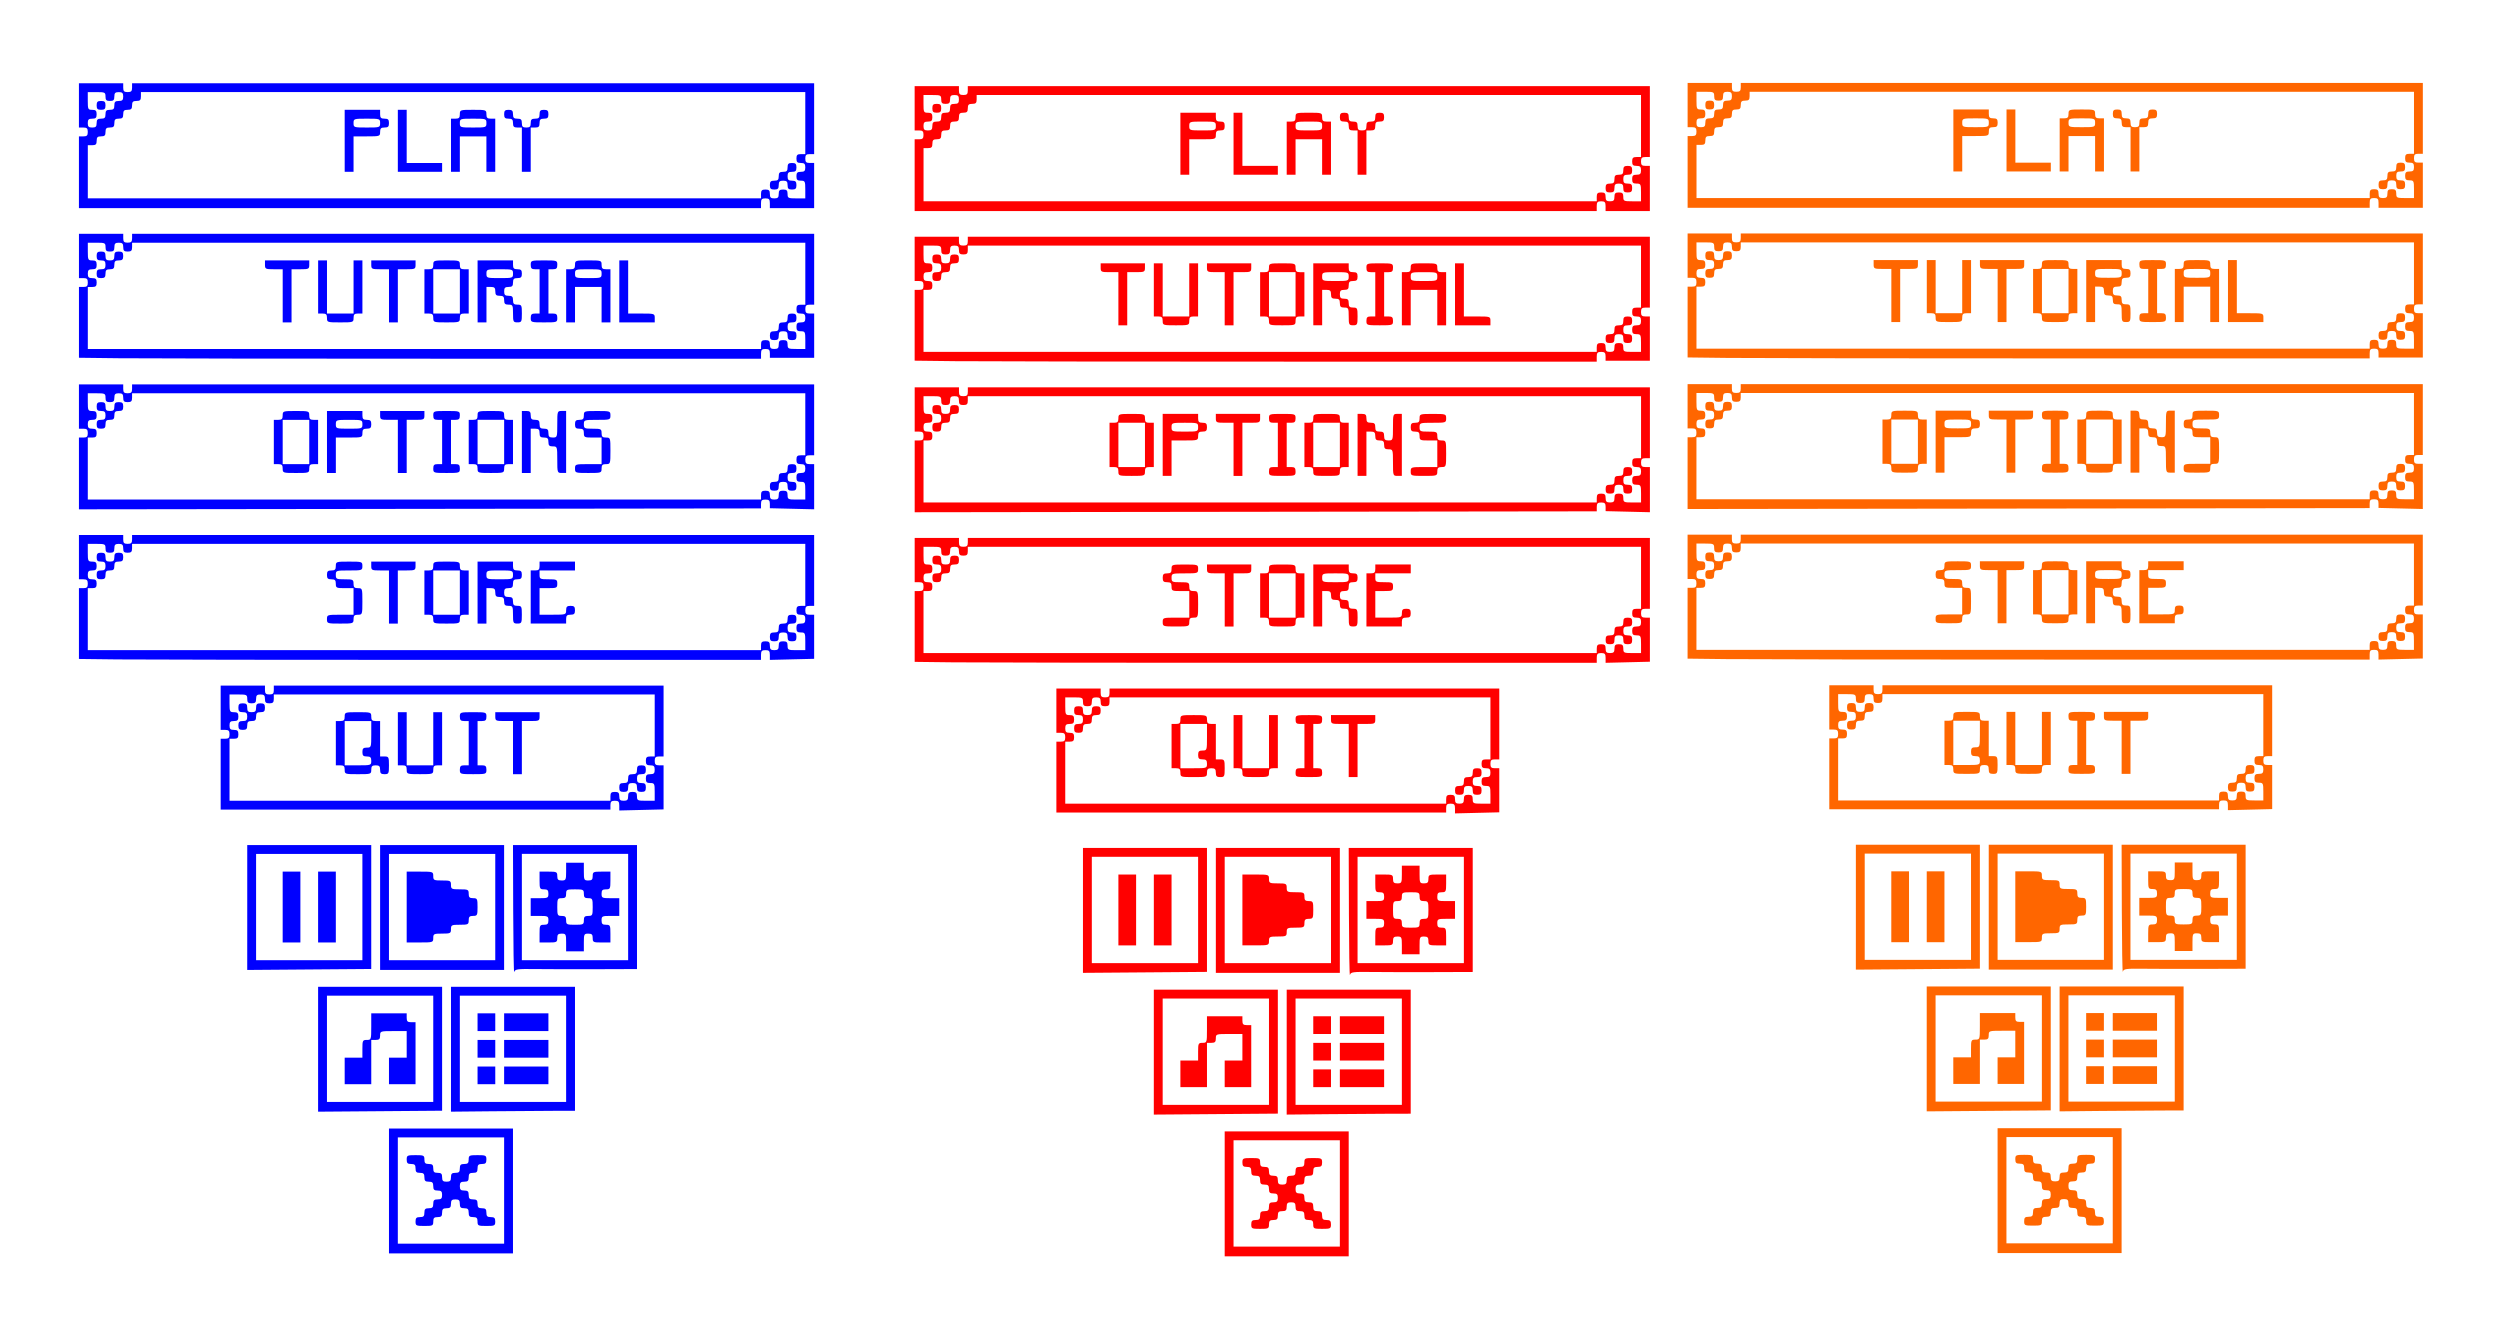 <?xml version="1.0" encoding="UTF-8" standalone="no"?>
<!-- Created with Inkscape (http://www.inkscape.org/) -->

<svg
   width="373.357mm"
   height="200.314mm"
   viewBox="0 0 373.357 200.314"
   version="1.1"
   id="svg1"
   xml:space="preserve"
   xmlns:inkscape="http://www.inkscape.org/namespaces/inkscape"
   xmlns:sodipodi="http://sodipodi.sourceforge.net/DTD/sodipodi-0.dtd"
   xmlns="http://www.w3.org/2000/svg"
   xmlns:svg="http://www.w3.org/2000/svg"><sodipodi:namedview
     id="namedview1"
     pagecolor="#ffffff"
     bordercolor="#000000"
     borderopacity="0.25"
     inkscape:showpageshadow="2"
     inkscape:pageopacity="0.0"
     inkscape:pagecheckerboard="0"
     inkscape:deskcolor="#d1d1d1"
     inkscape:document-units="mm" /><defs
     id="defs1" /><g
     inkscape:label="Capa 1"
     inkscape:groupmode="layer"
     id="layer1"
     transform="translate(70.407,-16.362)"><g
       id="g1"
       transform="translate(12.396,-3.471)"><path
         style="fill:#0000ff"
         d="m -24.713,197.695 v -9.327 h 9.26 9.26 v 9.327 9.327 h -9.26 -9.26 z m 17.198,-0.066 v -7.938 h -7.938 -7.938 v 7.938 7.938 h 7.938 7.938 z m -13.229,4.63 c 0,-0.529 0.132,-0.661 0.661,-0.661 0.529,0 0.661,-0.132 0.661,-0.661 0,-0.529 0.132,-0.661 0.661,-0.661 0.529,0 0.661,-0.132 0.661,-0.661 0,-0.529 0.132,-0.661 0.661,-0.661 0.529,0 0.661,-0.132 0.661,-0.661 0,-0.529 -0.132,-0.661 -0.661,-0.661 -0.529,0 -0.661,-0.132 -0.661,-0.661 0,-0.529 -0.132,-0.661 -0.661,-0.661 -0.529,0 -0.661,-0.132 -0.661,-0.661 0,-0.529 -0.132,-0.661 -0.661,-0.661 -0.529,0 -0.661,-0.132 -0.661,-0.661 0,-0.529 -0.132,-0.661 -0.661,-0.661 -0.529,0 -0.661,-0.132 -0.661,-0.661 0,-0.617 0.088,-0.661 1.323,-0.661 1.235,0 1.323,0.044 1.323,0.661 0,0.529 0.132,0.661 0.661,0.661 0.529,0 0.661,0.132 0.661,0.661 0,0.529 0.132,0.661 0.661,0.661 0.529,0 0.661,0.132 0.661,0.661 0,0.529 0.132,0.661 0.661,0.661 0.529,0 0.661,-0.132 0.661,-0.661 0,-0.529 0.132,-0.661 0.661,-0.661 0.529,0 0.661,-0.132 0.661,-0.661 0,-0.529 0.132,-0.661 0.661,-0.661 0.529,0 0.661,-0.132 0.661,-0.661 0,-0.617 0.088,-0.661 1.323,-0.661 1.235,0 1.323,0.044 1.323,0.661 0,0.529 -0.132,0.661 -0.661,0.661 -0.529,0 -0.661,0.132 -0.661,0.661 0,0.529 -0.132,0.661 -0.661,0.661 -0.529,0 -0.661,0.132 -0.661,0.661 0,0.529 -0.132,0.661 -0.661,0.661 -0.529,0 -0.661,0.132 -0.661,0.661 0,0.529 0.132,0.661 0.661,0.661 0.529,0 0.661,0.132 0.661,0.661 0,0.529 0.132,0.661 0.661,0.661 0.529,0 0.661,0.132 0.661,0.661 0,0.529 0.132,0.661 0.661,0.661 0.529,0 0.661,0.132 0.661,0.661 0,0.529 0.132,0.661 0.661,0.661 0.529,0 0.661,0.132 0.661,0.661 0,0.617 -0.088,0.661 -1.323,0.661 -1.235,0 -1.323,-0.044 -1.323,-0.661 0,-0.529 -0.132,-0.661 -0.661,-0.661 -0.529,0 -0.661,-0.132 -0.661,-0.661 0,-0.529 -0.132,-0.661 -0.661,-0.661 -0.529,0 -0.661,-0.132 -0.661,-0.661 0,-0.529 -0.132,-0.661 -0.661,-0.661 -0.529,0 -0.661,0.132 -0.661,0.661 0,0.529 -0.132,0.661 -0.661,0.661 -0.529,0 -0.661,0.132 -0.661,0.661 0,0.529 -0.132,0.661 -0.661,0.661 -0.529,0 -0.661,0.132 -0.661,0.661 0,0.617 -0.088,0.661 -1.323,0.661 -1.235,0 -1.323,-0.044 -1.323,-0.661 z m -14.552,-25.731 1.1e-4,-9.327 h 9.26 9.26 v 9.254 9.254 l -9.261,0.073 -9.261,0.073 z m 17.198,-0.066 v -7.938 h -7.938 -7.938 v 7.938 7.938 h 7.938 7.938 z m -13.229,3.307 v -1.984 h 1.323 1.323 v -1.323 c 0,-1.235 0.044,-1.323 0.661,-1.323 0.647,0 0.661,-0.044 0.661,-1.984 v -1.984 h 2.646 2.646 v 0.661 c 0,0.529 0.132,0.661 0.661,0.661 h 0.661 v 4.63 4.63 h -1.984 -1.984 v -1.984 -1.984 h 1.323 1.323 v -1.984 -1.984 h -1.984 c -1.94,0 -1.984,0.015 -1.984,0.661 0,0.529 -0.132,0.661 -0.661,0.661 h -0.661 v 3.307 3.307 h -1.984 -1.984 z m 15.875,-3.241 1.1e-4,-9.327 h 9.26 9.26 v 9.26 9.26 l -3.109,0.005 c -1.71,0.003 -5.877,0.032 -9.261,0.066 l -6.152,0.061 z M 1.745,176.462 v -7.938 h -7.937 -7.938 v 7.938 7.938 h 7.938 7.937 z m -13.229,3.969 v -1.323 h 1.323 1.323 v 1.323 1.323 h -1.323 -1.323 z m 3.969,0 v -1.323 h 3.307 3.307 v 1.323 1.323 h -3.307 -3.307 z M -11.484,176.462 v -1.323 h 1.323 1.323 v 1.323 1.323 h -1.323 -1.323 z m 3.969,0 v -1.323 h 3.307 3.307 v 1.323 1.323 h -3.307 -3.307 z m -3.969,-3.969 v -1.323 h 1.323 1.323 v 1.323 1.323 h -1.323 -1.323 z m 3.969,0 v -1.323 h 3.307 3.307 v 1.323 1.323 h -3.307 -3.307 z m 1.354,-16.735 -0.031,-9.723 h 9.26 9.26 v 9.26 9.26 l -6.019,0.021 c -3.311,0.012 -7.408,0.003 -9.105,-0.019 -2.782,-0.036 -3.098,0.007 -3.21,0.442 -0.069,0.265 -0.138,-3.894 -0.155,-9.242 z m 17.167,-0.463 v -7.938 h -7.937 -7.937 v 7.938 7.938 h 7.937 7.937 z M 1.745,160.587 c 0,-1.235 -0.044,-1.323 -0.661,-1.323 -0.529,0 -0.661,0.132 -0.661,0.661 0,0.617 -0.088,0.661 -1.323,0.661 H -2.224 v -1.323 c 0,-1.235 0.044,-1.323 0.661,-1.323 0.529,0 0.661,-0.132 0.661,-0.661 0,-0.617 -0.088,-0.661 -1.323,-0.661 h -1.323 v -1.323 -1.323 h 1.323 c 1.235,0 1.323,-0.044 1.323,-0.661 0,-0.529 -0.132,-0.661 -0.661,-0.661 -0.617,0 -0.661,-0.088 -0.661,-1.323 v -1.323 h 1.323 c 1.235,0 1.323,0.044 1.323,0.661 0,0.529 0.132,0.661 0.661,0.661 0.617,0 0.661,-0.088 0.661,-1.323 v -1.323 h 1.323 1.323 v 1.323 c 0,1.235 0.044,1.323 0.661,1.323 0.529,0 0.661,-0.132 0.661,-0.661 0,-0.617 0.088,-0.661 1.323,-0.661 h 1.323 v 1.323 c 0,1.235 -0.044,1.323 -0.661,1.323 -0.529,0 -0.661,0.132 -0.661,0.661 0,0.617 0.088,0.661 1.323,0.661 h 1.323 v 1.323 1.323 h -1.323 c -1.235,0 -1.323,0.044 -1.323,0.661 0,0.529 0.132,0.661 0.661,0.661 0.617,0 0.661,0.088 0.661,1.323 v 1.323 h -1.323 c -1.235,0 -1.323,-0.044 -1.323,-0.661 0,-0.529 -0.132,-0.661 -0.661,-0.661 -0.617,0 -0.661,0.088 -0.661,1.323 v 1.323 h -1.323 -1.323 z m 2.646,-3.307 c 0,-0.529 0.132,-0.661 0.661,-0.661 0.617,0 0.661,-0.088 0.661,-1.323 0,-1.235 -0.044,-1.323 -0.661,-1.323 -0.529,0 -0.661,-0.132 -0.661,-0.661 0,-0.617 -0.088,-0.661 -1.323,-0.661 -1.235,0 -1.323,0.044 -1.323,0.661 0,0.529 -0.132,0.661 -0.661,0.661 -0.617,0 -0.661,0.088 -0.661,1.323 0,1.235 0.044,1.323 0.661,1.323 0.529,0 0.661,0.132 0.661,0.661 0,0.617 0.088,0.661 1.323,0.661 1.235,0 1.323,-0.044 1.323,-0.661 z m -50.271,-1.918 1.2e-4,-9.327 h 9.26 9.26 v 9.254 9.254 l -9.261,0.073 -9.261,0.073 z m 17.198,-0.066 v -7.938 h -7.938 -7.938 v 7.938 7.938 h 7.938 7.938 z m -11.906,0 v -5.292 h 1.323 1.323 v 5.292 5.292 h -1.323 -1.323 z m 5.292,0 v -5.292 h 1.323 1.323 v 5.292 5.292 h -1.323 -1.323 z m 9.26,0.066 4e-5,-9.327 h 9.26 9.26 l -5e-5,9.327 -5e-5,9.327 h -9.26 -9.26 z m 17.198,-0.066 v -7.938 h -7.938 -7.938 v 7.938 7.938 h 7.938 7.938 z m -13.229,0 v -5.292 h 1.984 c 1.94,0 1.984,0.015 1.984,0.661 0,0.617 0.088,0.661 1.323,0.661 1.235,0 1.323,0.044 1.323,0.661 0,0.617 0.088,0.661 1.323,0.661 1.235,0 1.323,0.044 1.323,0.661 0,0.529 0.132,0.661 0.661,0.661 0.617,0 0.661,0.088 0.661,1.323 0,1.235 -0.044,1.323 -0.661,1.323 -0.529,0 -0.661,0.132 -0.661,0.661 0,0.617 -0.088,0.661 -1.323,0.661 -1.235,0 -1.323,0.044 -1.323,0.661 0,0.617 -0.088,0.661 -1.323,0.661 -1.235,0 -1.323,0.044 -1.323,0.661 0,0.647 -0.044,0.661 -1.984,0.661 h -1.984 z M 9.682,140.148 c 4e-4,-0.6 -0.116,-0.728 -0.661,-0.728 -0.529,0 -0.661,0.132 -0.661,0.661 v 0.661 h -29.104 -29.104 v -5.292 -5.292 h 0.661 c 0.529,0 0.661,-0.132 0.661,-0.661 0,-0.529 -0.132,-0.661 -0.661,-0.661 h -0.661 v -3.307 -3.307 h 3.307 3.307 v 0.661 c 0,0.529 0.132,0.661 0.661,0.661 0.529,0 0.661,-0.132 0.661,-0.661 v -0.661 h 29.104 29.104 v 5.292 5.292 h -0.661 c -0.529,0 -0.661,0.132 -0.661,0.661 0,0.529 0.132,0.661 0.661,0.661 h 0.661 v 3.292 3.292 l -3.308,0.081 -3.308,0.081 z m -1.322,-1.389 c 0,-0.529 0.132,-0.661 0.661,-0.661 0.529,0 0.661,0.132 0.661,0.661 0,0.529 0.132,0.661 0.661,0.661 0.529,0 0.661,-0.132 0.661,-0.661 0,-0.529 0.132,-0.661 0.661,-0.661 0.529,0 0.661,0.132 0.661,0.661 0,0.617 0.088,0.661 1.323,0.661 h 1.323 v -1.323 c 0,-1.235 -0.044,-1.323 -0.661,-1.323 -0.529,0 -0.661,-0.132 -0.661,-0.661 0,-0.529 0.132,-0.661 0.661,-0.661 0.529,0 0.661,-0.132 0.661,-0.661 0,-0.529 -0.132,-0.661 -0.661,-0.661 -0.529,0 -0.661,-0.132 -0.661,-0.661 0,-0.529 0.132,-0.661 0.661,-0.661 h 0.661 v -4.63 -4.63 h -28.443 -28.443 v 0.661 c 0,0.529 -0.132,0.661 -0.661,0.661 -0.529,0 -0.661,-0.132 -0.661,-0.661 0,-0.529 -0.132,-0.661 -0.661,-0.661 -0.529,0 -0.661,0.132 -0.661,0.661 0,0.529 -0.132,0.661 -0.661,0.661 -0.529,0 -0.661,-0.132 -0.661,-0.661 0,-0.617 -0.088,-0.661 -1.323,-0.661 h -1.323 v 1.323 c 0,1.235 0.044,1.323 0.661,1.323 0.529,0 0.661,0.132 0.661,0.661 0,0.529 -0.132,0.661 -0.661,0.661 -0.529,0 -0.661,0.132 -0.661,0.661 0,0.529 0.132,0.661 0.661,0.661 0.529,0 0.661,0.132 0.661,0.661 0,0.529 -0.132,0.661 -0.661,0.661 h -0.661 v 4.63 4.63 h 28.443 28.443 z m 1.323,-1.323 c 0,-0.529 0.132,-0.661 0.661,-0.661 0.529,0 0.661,-0.132 0.661,-0.661 0,-0.529 0.132,-0.661 0.661,-0.661 0.529,0 0.661,-0.132 0.661,-0.661 0,-0.529 0.132,-0.661 0.661,-0.661 0.529,0 0.661,0.132 0.661,0.661 0,0.529 -0.132,0.661 -0.661,0.661 -0.529,0 -0.661,0.132 -0.661,0.661 0,0.529 0.132,0.661 0.661,0.661 0.529,0 0.661,0.132 0.661,0.661 0,0.529 -0.132,0.661 -0.661,0.661 -0.529,0 -0.661,-0.132 -0.661,-0.661 0,-0.529 -0.132,-0.661 -0.661,-0.661 -0.529,0 -0.661,0.132 -0.661,0.661 0,0.529 -0.132,0.661 -0.661,0.661 -0.529,0 -0.661,-0.132 -0.661,-0.661 z m -41.01,-2.646 c 0,-0.529 -0.132,-0.661 -0.661,-0.661 h -0.661 v -3.307 -3.307 h 0.661 c 0.529,0 0.661,-0.132 0.661,-0.661 0,-0.647 0.044,-0.661 1.984,-0.661 1.94,0 1.984,0.015 1.984,0.661 0,0.529 0.132,0.661 0.661,0.661 h 0.661 v 2.646 2.646 h 0.661 c 0.617,0 0.661,0.088 0.661,1.323 0,1.235 -0.044,1.323 -0.661,1.323 -0.529,0 -0.661,-0.132 -0.661,-0.661 0,-0.529 -0.132,-0.661 -0.661,-0.661 -0.529,0 -0.661,0.132 -0.661,0.661 0,0.647 -0.044,0.661 -1.984,0.661 -1.94,0 -1.984,-0.015 -1.984,-0.661 z m 3.969,-1.323 c 0,-0.529 -0.132,-0.661 -0.661,-0.661 -0.529,0 -0.661,-0.132 -0.661,-0.661 0,-0.529 0.132,-0.661 0.661,-0.661 0.647,0 0.661,-0.044 0.661,-1.984 v -1.984 h -1.984 -1.984 v 3.307 3.307 h 1.984 c 1.94,0 1.984,-0.015 1.984,-0.661 z m 5.292,1.323 c 0,-0.529 -0.132,-0.661 -0.661,-0.661 h -0.661 v -3.969 -3.969 h 0.661 0.661 v 3.969 3.969 h 1.984 1.984 v -3.969 -3.969 h 0.661 0.661 v 3.969 3.969 h -0.661 c -0.529,0 -0.661,0.132 -0.661,0.661 0,0.647 -0.044,0.661 -1.984,0.661 -1.94,0 -1.984,-0.015 -1.984,-0.661 z m 7.938,0 c 0,-0.529 0.132,-0.661 0.661,-0.661 h 0.661 v -3.307 -3.307 h -0.661 c -0.529,0 -0.661,-0.132 -0.661,-0.661 0,-0.647 0.044,-0.661 1.984,-0.661 1.94,0 1.984,0.015 1.984,0.661 0,0.529 -0.132,0.661 -0.661,0.661 h -0.661 v 3.307 3.307 h 0.661 c 0.529,0 0.661,0.132 0.661,0.661 0,0.647 -0.044,0.661 -1.984,0.661 -1.94,0 -1.984,-0.015 -1.984,-0.661 z m 7.938,-3.307 v -3.969 h -1.323 c -1.235,0 -1.323,-0.044 -1.323,-0.661 v -0.661 h 3.307 3.307 v 0.661 c 0,0.617 -0.088,0.661 -1.323,0.661 h -1.323 v 3.969 3.969 h -0.661 -0.661 z M -47.203,128.175 c 0,-0.529 0.132,-0.661 0.661,-0.661 0.529,0 0.661,-0.132 0.661,-0.661 0,-0.529 -0.132,-0.661 -0.661,-0.661 -0.529,0 -0.661,-0.132 -0.661,-0.661 0,-0.529 0.132,-0.661 0.661,-0.661 0.529,0 0.661,0.132 0.661,0.661 0,0.529 0.132,0.661 0.661,0.661 0.529,0 0.661,-0.132 0.661,-0.661 0,-0.529 0.132,-0.661 0.661,-0.661 0.529,0 0.661,0.132 0.661,0.661 0,0.529 -0.132,0.661 -0.661,0.661 -0.529,0 -0.661,0.132 -0.661,0.661 0,0.529 -0.132,0.661 -0.661,0.661 -0.529,0 -0.661,0.132 -0.661,0.661 0,0.529 -0.132,0.661 -0.661,0.661 -0.529,0 -0.661,-0.132 -0.661,-0.661 z m -17.926,-9.861 -5.887,-0.071 v -5.287 -5.287 h 0.661 c 0.529,0 0.661,-0.132 0.661,-0.661 0,-0.529 -0.132,-0.661 -0.661,-0.661 h -0.661 v -3.307 -3.307 h 3.307 3.307 v 0.661 c 0,0.529 0.132,0.661 0.661,0.661 0.529,0 0.661,-0.132 0.661,-0.661 v -0.661 h 50.932 50.932 v 5.292 5.292 h -0.661 c -0.529,0 -0.661,0.132 -0.661,0.661 0,0.529 0.132,0.661 0.661,0.661 h 0.661 v 3.292 3.292 l -3.308,0.081 -3.308,0.081 4.8e-4,-0.728 c 3.9e-4,-0.6 -0.116,-0.728 -0.661,-0.728 -0.545,0 -0.661,0.128 -0.661,0.728 l 10e-6,0.728 h -45.045 c -24.775,0 -47.694,-0.032 -50.932,-0.071 z m 95.978,-2.045 c 0,-0.529 0.132,-0.661 0.661,-0.661 0.529,0 0.661,0.132 0.661,0.661 0,0.529 0.132,0.661 0.661,0.661 0.529,0 0.661,-0.132 0.661,-0.661 0,-0.529 0.132,-0.661 0.661,-0.661 0.529,0 0.661,0.132 0.661,0.661 0,0.617 0.088,0.661 1.323,0.661 h 1.323 v -1.323 c 0,-1.235 -0.044,-1.323 -0.661,-1.323 -0.529,0 -0.661,-0.132 -0.661,-0.661 0,-0.529 0.132,-0.661 0.661,-0.661 0.529,0 0.661,-0.132 0.661,-0.661 0,-0.529 -0.132,-0.661 -0.661,-0.661 -0.529,0 -0.661,-0.132 -0.661,-0.661 0,-0.529 0.132,-0.661 0.661,-0.661 h 0.661 v -4.63 -4.63 h -50.271 -50.271 v 0.661 c 0,0.529 -0.132,0.661 -0.661,0.661 -0.529,0 -0.661,-0.132 -0.661,-0.661 0,-0.529 -0.132,-0.661 -0.661,-0.661 -0.529,0 -0.661,0.132 -0.661,0.661 0,0.529 -0.132,0.661 -0.661,0.661 -0.529,0 -0.661,-0.132 -0.661,-0.661 0,-0.617 -0.088,-0.661 -1.323,-0.661 h -1.323 v 1.323 c 0,1.235 0.044,1.323 0.661,1.323 0.529,0 0.661,0.132 0.661,0.661 0,0.529 -0.132,0.661 -0.661,0.661 -0.529,0 -0.661,0.132 -0.661,0.661 0,0.529 0.132,0.661 0.661,0.661 0.529,0 0.661,0.132 0.661,0.661 0,0.529 -0.132,0.661 -0.661,0.661 h -0.661 v 4.63 4.63 h 50.271 50.271 z m 1.323,-1.323 c 0,-0.529 0.132,-0.661 0.661,-0.661 0.529,0 0.661,-0.132 0.661,-0.661 0,-0.529 0.132,-0.661 0.661,-0.661 0.529,0 0.661,-0.132 0.661,-0.661 0,-0.529 0.132,-0.661 0.661,-0.661 0.529,0 0.661,0.132 0.661,0.661 0,0.529 -0.132,0.661 -0.661,0.661 -0.529,0 -0.661,0.132 -0.661,0.661 0,0.529 0.132,0.661 0.661,0.661 0.529,0 0.661,0.132 0.661,0.661 0,0.529 -0.132,0.661 -0.661,0.661 -0.529,0 -0.661,-0.132 -0.661,-0.661 0,-0.529 -0.132,-0.661 -0.661,-0.661 -0.529,0 -0.661,0.132 -0.661,0.661 0,0.529 -0.132,0.661 -0.661,0.661 -0.529,0 -0.661,-0.132 -0.661,-0.661 z m -66.146,-2.646 c 0,-0.647 0.044,-0.661 1.984,-0.661 h 1.984 v -1.984 -1.984 h -1.323 c -1.235,0 -1.323,-0.044 -1.323,-0.661 0,-0.529 -0.132,-0.661 -0.661,-0.661 -0.529,0 -0.661,-0.132 -0.661,-0.661 0,-0.529 0.132,-0.661 0.661,-0.661 0.529,0 0.661,-0.132 0.661,-0.661 0,-0.647 0.044,-0.661 1.984,-0.661 1.94,0 1.984,0.015 1.984,0.661 0,0.647 -0.044,0.661 -1.984,0.661 -1.94,0 -1.984,0.015 -1.984,0.661 0,0.617 0.088,0.661 1.323,0.661 1.235,0 1.323,0.044 1.323,0.661 0,0.529 0.132,0.661 0.661,0.661 0.647,0 0.661,0.044 0.661,1.984 0,1.94 -0.015,1.984 -0.661,1.984 -0.529,0 -0.661,0.132 -0.661,0.661 0,0.647 -0.044,0.661 -1.984,0.661 -1.94,0 -1.984,-0.015 -1.984,-0.661 z m 9.26,-3.307 v -3.969 h -1.323 c -1.235,0 -1.323,-0.044 -1.323,-0.661 v -0.661 h 3.307 3.307 v 0.661 c 0,0.617 -0.088,0.661 -1.323,0.661 h -1.323 v 3.969 3.969 h -0.661 -0.661 z m 6.615,3.307 c 0,-0.529 -0.132,-0.661 -0.661,-0.661 h -0.661 v -3.307 -3.307 h 0.661 c 0.529,0 0.661,-0.132 0.661,-0.661 0,-0.647 0.044,-0.661 1.984,-0.661 1.94,0 1.984,0.015 1.984,0.661 0,0.529 0.132,0.661 0.661,0.661 h 0.661 v 3.307 3.307 h -0.661 c -0.529,0 -0.661,0.132 -0.661,0.661 0,0.647 -0.044,0.661 -1.984,0.661 -1.94,0 -1.984,-0.015 -1.984,-0.661 z m 3.969,-3.969 v -3.307 h -1.984 -1.984 v 3.307 3.307 h 1.984 1.984 z m 2.646,0 v -4.63 h 2.646 2.646 v 0.661 c 0,0.529 0.132,0.661 0.661,0.661 0.529,0 0.661,0.132 0.661,0.661 0,0.529 -0.132,0.661 -0.661,0.661 -0.529,0 -0.661,0.132 -0.661,0.661 0,0.529 -0.132,0.661 -0.661,0.661 -0.529,0 -0.661,0.132 -0.661,0.661 0,0.529 0.132,0.661 0.661,0.661 0.529,0 0.661,0.132 0.661,0.661 0,0.529 0.132,0.661 0.661,0.661 0.617,0 0.661,0.088 0.661,1.323 0,1.235 -0.044,1.323 -0.661,1.323 -0.617,0 -0.661,-0.088 -0.661,-1.323 0,-1.235 -0.044,-1.323 -0.661,-1.323 -0.529,0 -0.661,-0.132 -0.661,-0.661 0,-0.529 -0.132,-0.661 -0.661,-0.661 -0.529,0 -0.661,-0.132 -0.661,-0.661 0,-0.529 -0.132,-0.661 -0.661,-0.661 h -0.661 v 2.646 2.646 h -0.661 -0.661 z m 5.292,-2.646 c 0,-0.647 -0.044,-0.661 -1.984,-0.661 -1.94,0 -1.984,0.015 -1.984,0.661 0,0.647 0.044,0.661 1.984,0.661 1.94,0 1.984,-0.015 1.984,-0.661 z m 2.646,3.307 v -3.969 h 0.661 c 0.529,0 0.661,-0.132 0.661,-0.661 v -0.661 H 0.422 3.068 v 0.661 0.661 H 0.422 -2.224 v 0.661 c 0,0.617 0.088,0.661 1.323,0.661 1.235,0 1.323,0.044 1.323,0.661 0,0.617 -0.088,0.661 -1.323,0.661 H -2.224 v 1.984 1.984 h 1.984 c 1.94,0 1.984,-0.015 1.984,-0.661 0,-0.529 0.132,-0.661 0.661,-0.661 0.529,0 0.661,0.132 0.661,0.661 0,0.529 -0.132,0.661 -0.661,0.661 -0.529,0 -0.661,0.132 -0.661,0.661 v 0.661 H -0.901 -3.547 Z m -64.823,-3.307 c 0,-0.529 0.132,-0.661 0.661,-0.661 0.529,0 0.661,-0.132 0.661,-0.661 0,-0.529 -0.132,-0.661 -0.661,-0.661 -0.529,0 -0.661,-0.132 -0.661,-0.661 0,-0.529 0.132,-0.661 0.661,-0.661 0.529,0 0.661,0.132 0.661,0.661 0,0.529 0.132,0.661 0.661,0.661 0.529,0 0.661,-0.132 0.661,-0.661 0,-0.529 0.132,-0.661 0.661,-0.661 0.529,0 0.661,0.132 0.661,0.661 0,0.529 -0.132,0.661 -0.661,0.661 -0.529,0 -0.661,0.132 -0.661,0.661 0,0.529 -0.132,0.661 -0.661,0.661 -0.529,0 -0.661,0.132 -0.661,0.661 0,0.529 -0.132,0.661 -0.661,0.661 -0.529,0 -0.661,-0.132 -0.661,-0.661 z m -2.646,-15.147 v -5.358 h 0.661 c 0.529,0 0.661,-0.132 0.661,-0.661 0,-0.529 -0.132,-0.661 -0.661,-0.661 h -0.661 v -3.307 -3.307 h 3.307 3.307 v 0.661 c 0,0.529 0.132,0.661 0.661,0.661 0.529,0 0.661,-0.132 0.661,-0.661 v -0.661 h 50.932 50.932 v 5.292 5.292 h -0.661 c -0.529,0 -0.661,0.132 -0.661,0.661 0,0.529 0.132,0.661 0.661,0.661 h 0.661 l 4.8e-4,3.373 4.9e-4,3.373 -3.308,-0.081 -3.308,-0.081 v -0.646 c 0,-0.513 -0.136,-0.646 -0.661,-0.646 -0.529,0 -0.661,0.132 -0.661,0.66 v 0.66 l -50.932,0.068 -50.932,0.068 z m 101.865,3.241 c 0,-0.529 0.132,-0.661 0.661,-0.661 0.529,0 0.661,0.132 0.661,0.661 0,0.529 0.132,0.661 0.661,0.661 0.529,0 0.661,-0.132 0.661,-0.661 0,-0.529 0.132,-0.661 0.661,-0.661 0.529,0 0.661,0.132 0.661,0.661 0,0.617 0.088,0.661 1.323,0.661 h 1.323 v -1.323 c 0,-1.235 -0.044,-1.323 -0.661,-1.323 -0.529,0 -0.661,-0.132 -0.661,-0.661 0,-0.529 0.132,-0.661 0.661,-0.661 0.529,0 0.661,-0.132 0.661,-0.661 0,-0.529 -0.132,-0.661 -0.661,-0.661 -0.529,0 -0.661,-0.132 -0.661,-0.661 0,-0.529 0.132,-0.661 0.661,-0.661 h 0.661 v -4.63 -4.63 h -50.271 -50.271 v 0.661 c 0,0.529 -0.132,0.661 -0.661,0.661 -0.529,0 -0.661,-0.132 -0.661,-0.661 0,-0.529 -0.132,-0.661 -0.661,-0.661 -0.529,0 -0.661,0.132 -0.661,0.661 0,0.529 -0.132,0.661 -0.661,0.661 -0.529,0 -0.661,-0.132 -0.661,-0.661 0,-0.617 -0.088,-0.661 -1.323,-0.661 h -1.323 v 1.323 c 0,1.235 0.044,1.323 0.661,1.323 0.529,0 0.661,0.132 0.661,0.661 0,0.529 -0.132,0.661 -0.661,0.661 -0.529,0 -0.661,0.132 -0.661,0.661 0,0.529 0.132,0.661 0.661,0.661 0.529,0 0.661,0.132 0.661,0.661 0,0.529 -0.132,0.661 -0.661,0.661 h -0.661 v 4.63 4.63 h 50.271 50.271 z m 1.323,-1.323 c 0,-0.529 0.132,-0.661 0.661,-0.661 0.529,0 0.661,-0.132 0.661,-0.661 0,-0.529 0.132,-0.661 0.661,-0.661 0.529,0 0.661,-0.132 0.661,-0.661 0,-0.529 0.132,-0.661 0.661,-0.661 0.529,0 0.661,0.132 0.661,0.661 0,0.529 -0.132,0.661 -0.661,0.661 -0.529,0 -0.661,0.132 -0.661,0.661 0,0.529 0.132,0.661 0.661,0.661 0.529,0 0.661,0.132 0.661,0.661 0,0.529 -0.132,0.661 -0.661,0.661 -0.529,0 -0.661,-0.132 -0.661,-0.661 0,-0.529 -0.132,-0.661 -0.661,-0.661 -0.529,0 -0.661,0.132 -0.661,0.661 0,0.529 -0.132,0.661 -0.661,0.661 -0.529,0 -0.661,-0.132 -0.661,-0.661 z m -72.76,-2.646 c 0,-0.529 -0.132,-0.661 -0.661,-0.661 h -0.661 v -3.307 -3.307 h 0.661 c 0.529,0 0.661,-0.132 0.661,-0.661 0,-0.647 0.044,-0.661 1.984,-0.661 1.94,0 1.984,0.015 1.984,0.661 0,0.529 0.132,0.661 0.661,0.661 h 0.661 v 3.307 3.307 h -0.661 c -0.529,0 -0.661,0.132 -0.661,0.661 0,0.647 -0.044,0.661 -1.984,0.661 -1.94,0 -1.984,-0.015 -1.984,-0.661 z m 3.969,-3.969 v -3.307 h -1.984 -1.984 v 3.307 3.307 h 1.984 1.984 z m 2.646,0 v -4.63 h 2.646 2.646 v 0.661 c 0,0.529 0.132,0.661 0.661,0.661 0.529,0 0.661,0.132 0.661,0.661 0,0.529 -0.132,0.661 -0.661,0.661 -0.529,0 -0.661,0.132 -0.661,0.661 0,0.647 -0.044,0.661 -1.984,0.661 h -1.984 v 2.646 2.646 h -0.661 -0.661 z m 5.292,-2.646 c 0,-0.647 -0.044,-0.661 -1.984,-0.661 -1.94,0 -1.984,0.015 -1.984,0.661 0,0.647 0.044,0.661 1.984,0.661 1.94,0 1.984,-0.015 1.984,-0.661 z m 5.292,3.307 v -3.969 h -1.323 c -1.235,0 -1.323,-0.044 -1.323,-0.661 v -0.661 h 3.307 3.307 v 0.661 c 0,0.617 -0.088,0.661 -1.323,0.661 h -1.323 v 3.969 3.969 h -0.661 -0.661 z m 5.292,3.307 c 0,-0.529 0.132,-0.661 0.661,-0.661 h 0.661 v -3.307 -3.307 h -0.661 c -0.529,0 -0.661,-0.132 -0.661,-0.661 0,-0.647 0.044,-0.661 1.984,-0.661 1.94,0 1.984,0.015 1.984,0.661 0,0.529 -0.132,0.661 -0.661,0.661 h -0.661 v 3.307 3.307 h 0.661 c 0.529,0 0.661,0.132 0.661,0.661 0,0.647 -0.044,0.661 -1.984,0.661 -1.94,0 -1.984,-0.015 -1.984,-0.661 z m 6.615,0 c 0,-0.529 -0.132,-0.661 -0.661,-0.661 h -0.661 v -3.307 -3.307 h 0.661 c 0.529,0 0.661,-0.132 0.661,-0.661 0,-0.647 0.044,-0.661 1.984,-0.661 1.94,0 1.984,0.015 1.984,0.661 0,0.529 0.132,0.661 0.661,0.661 h 0.661 v 3.307 3.307 h -0.661 c -0.529,0 -0.661,0.132 -0.661,0.661 0,0.647 -0.044,0.661 -1.984,0.661 -1.94,0 -1.984,-0.015 -1.984,-0.661 z m 3.969,-3.969 v -3.307 h -1.984 -1.984 v 3.307 3.307 h 1.984 1.984 z m 2.646,0 v -4.63 h 0.661 c 0.529,0 0.661,0.132 0.661,0.661 0,0.529 0.132,0.661 0.661,0.661 0.529,0 0.661,0.132 0.661,0.661 0,0.529 0.132,0.661 0.661,0.661 0.529,0 0.661,0.132 0.661,0.661 0,0.529 0.132,0.661 0.661,0.661 0.647,0 0.661,-0.044 0.661,-1.984 0,-1.94 0.015,-1.984 0.661,-1.984 h 0.661 v 4.63 4.63 h -0.661 c -0.647,0 -0.661,-0.044 -0.661,-1.984 0,-1.94 -0.015,-1.984 -0.661,-1.984 -0.529,0 -0.661,-0.132 -0.661,-0.661 0,-0.529 -0.132,-0.661 -0.661,-0.661 -0.529,0 -0.661,-0.132 -0.661,-0.661 0,-0.529 -0.132,-0.661 -0.661,-0.661 h -0.661 v 3.307 3.307 h -0.661 -0.661 z m 7.937,3.969 c 0,-0.647 0.044,-0.661 1.984,-0.661 h 1.984 v -1.984 -1.984 h -1.323 c -1.235,0 -1.323,-0.044 -1.323,-0.661 0,-0.529 -0.132,-0.661 -0.661,-0.661 -0.529,0 -0.661,-0.132 -0.661,-0.661 0,-0.529 0.132,-0.661 0.661,-0.661 0.529,0 0.661,-0.132 0.661,-0.661 0,-0.647 0.044,-0.661 1.984,-0.661 1.94,0 1.984,0.015 1.984,0.661 0,0.647 -0.044,0.661 -1.984,0.661 -1.94,0 -1.984,0.015 -1.984,0.661 0,0.617 0.088,0.661 1.323,0.661 1.235,0 1.323,0.044 1.323,0.661 0,0.529 0.132,0.661 0.661,0.661 0.647,0 0.661,0.044 0.661,1.984 0,1.94 -0.015,1.984 -0.661,1.984 -0.529,0 -0.661,0.132 -0.661,0.661 0,0.647 -0.044,0.661 -1.984,0.661 -1.94,0 -1.984,-0.015 -1.984,-0.661 z m -71.437,-6.615 c 0,-0.529 0.132,-0.661 0.661,-0.661 0.529,0 0.661,-0.132 0.661,-0.661 0,-0.529 -0.132,-0.661 -0.661,-0.661 -0.529,0 -0.661,-0.132 -0.661,-0.661 0,-0.529 0.132,-0.661 0.661,-0.661 0.529,0 0.661,0.132 0.661,0.661 0,0.529 0.132,0.661 0.661,0.661 0.529,0 0.661,-0.132 0.661,-0.661 0,-0.529 0.132,-0.661 0.661,-0.661 0.529,0 0.661,0.132 0.661,0.661 0,0.529 -0.132,0.661 -0.661,0.661 -0.529,0 -0.661,0.132 -0.661,0.661 0,0.529 -0.132,0.661 -0.661,0.661 -0.529,0 -0.661,0.132 -0.661,0.661 0,0.529 -0.132,0.661 -0.661,0.661 -0.529,0 -0.661,-0.132 -0.661,-0.661 z m 3.241,-9.861 -5.887,-0.071 v -5.287 -5.287 h 0.661 c 0.529,0 0.661,-0.132 0.661,-0.661 0,-0.529 -0.132,-0.661 -0.661,-0.661 h -0.661 v -3.307 -3.307 h 3.307 3.307 v 0.661 c 0,0.529 0.132,0.661 0.661,0.661 0.529,0 0.661,-0.132 0.661,-0.661 v -0.661 h 50.932 50.932 v 5.292 5.292 h -0.661 c -0.529,0 -0.661,0.132 -0.661,0.661 0,0.529 0.132,0.661 0.661,0.661 h 0.661 v 3.307 3.307 h -3.307 -3.307 v -0.661 c 0,-0.529 -0.132,-0.661 -0.661,-0.661 -0.545,0 -0.661,0.128 -0.661,0.728 v 0.728 h -45.045 c -24.775,0 -47.694,-0.032 -50.932,-0.071 z m 95.978,-2.045 c 0,-0.529 0.132,-0.661 0.661,-0.661 0.529,0 0.661,0.132 0.661,0.661 0,0.529 0.132,0.661 0.661,0.661 0.529,0 0.661,-0.132 0.661,-0.661 0,-0.529 0.132,-0.661 0.661,-0.661 0.529,0 0.661,0.132 0.661,0.661 0,0.617 0.088,0.661 1.323,0.661 h 1.323 V 70.629 c 0,-1.235 -0.044,-1.323 -0.661,-1.323 -0.529,0 -0.661,-0.132 -0.661,-0.661 0,-0.529 0.132,-0.661 0.661,-0.661 0.529,0 0.661,-0.132 0.661,-0.661 0,-0.529 -0.132,-0.661 -0.661,-0.661 -0.529,0 -0.661,-0.132 -0.661,-0.661 0,-0.529 0.132,-0.661 0.661,-0.661 h 0.661 v -4.63 -4.63 h -50.271 -50.271 v 0.661 c 0,0.529 -0.132,0.661 -0.661,0.661 -0.529,0 -0.661,-0.132 -0.661,-0.661 0,-0.529 -0.132,-0.661 -0.661,-0.661 -0.529,0 -0.661,0.132 -0.661,0.661 0,0.529 -0.132,0.661 -0.661,0.661 -0.529,0 -0.661,-0.132 -0.661,-0.661 0,-0.617 -0.088,-0.661 -1.323,-0.661 h -1.323 v 1.323 c 0,1.235 0.044,1.323 0.661,1.323 0.529,0 0.661,0.132 0.661,0.661 0,0.529 -0.132,0.661 -0.661,0.661 -0.529,0 -0.661,0.132 -0.661,0.661 0,0.529 0.132,0.661 0.661,0.661 0.529,0 0.661,0.132 0.661,0.661 0,0.529 -0.132,0.661 -0.661,0.661 h -0.661 v 4.63 4.63 h 50.271 50.271 z m 1.323,-1.323 c 0,-0.529 0.132,-0.661 0.661,-0.661 0.529,0 0.661,-0.132 0.661,-0.661 0,-0.529 0.132,-0.661 0.661,-0.661 0.529,0 0.661,-0.132 0.661,-0.661 0,-0.529 0.132,-0.661 0.661,-0.661 0.529,0 0.661,0.132 0.661,0.661 0,0.529 -0.132,0.661 -0.661,0.661 -0.529,0 -0.661,0.132 -0.661,0.661 0,0.529 0.132,0.661 0.661,0.661 0.529,0 0.661,0.132 0.661,0.661 0,0.529 -0.132,0.661 -0.661,0.661 -0.529,0 -0.661,-0.132 -0.661,-0.661 0,-0.529 -0.132,-0.661 -0.661,-0.661 -0.529,0 -0.661,0.132 -0.661,0.661 0,0.529 -0.132,0.661 -0.661,0.661 -0.529,0 -0.661,-0.132 -0.661,-0.661 z m -72.76,-5.953 v -3.969 h -1.323 c -1.235,0 -1.323,-0.044 -1.323,-0.661 v -0.661 h 3.307 3.307 v 0.661 c 0,0.617 -0.088,0.661 -1.323,0.661 h -1.323 v 3.969 3.969 h -0.661 -0.661 z m 6.615,3.307 c 0,-0.529 -0.132,-0.661 -0.661,-0.661 h -0.661 v -3.969 -3.969 h 0.661 0.661 v 3.969 3.969 h 1.984 1.984 v -3.969 -3.969 h 0.661 0.661 v 3.969 3.969 h -0.661 c -0.529,0 -0.661,0.132 -0.661,0.661 0,0.647 -0.044,0.661 -1.984,0.661 -1.94,0 -1.984,-0.015 -1.984,-0.661 z m 9.26,-3.307 v -3.969 h -1.323 c -1.235,0 -1.323,-0.044 -1.323,-0.661 v -0.661 h 3.307 3.307 v 0.661 c 0,0.617 -0.088,0.661 -1.323,0.661 h -1.323 v 3.969 3.969 h -0.661 -0.661 z m 6.615,3.307 c 0,-0.529 -0.132,-0.661 -0.661,-0.661 h -0.661 v -3.307 -3.307 h 0.661 c 0.529,0 0.661,-0.132 0.661,-0.661 0,-0.647 0.044,-0.661 1.984,-0.661 1.94,0 1.984,0.015 1.984,0.661 0,0.529 0.132,0.661 0.661,0.661 h 0.661 v 3.307 3.307 h -0.661 c -0.529,0 -0.661,0.132 -0.661,0.661 0,0.647 -0.044,0.661 -1.984,0.661 -1.94,0 -1.984,-0.015 -1.984,-0.661 z m 3.969,-3.969 v -3.307 h -1.984 -1.984 v 3.307 3.307 h 1.984 1.984 z m 2.646,0 v -4.63 h 2.646 2.646 v 0.661 c 0,0.529 0.132,0.661 0.661,0.661 0.529,0 0.661,0.132 0.661,0.661 0,0.529 -0.132,0.661 -0.661,0.661 -0.529,0 -0.661,0.132 -0.661,0.661 0,0.529 -0.132,0.661 -0.661,0.661 -0.529,0 -0.661,0.132 -0.661,0.661 0,0.529 0.132,0.661 0.661,0.661 0.529,0 0.661,0.132 0.661,0.661 0,0.529 0.132,0.661 0.661,0.661 0.617,0 0.661,0.088 0.661,1.323 0,1.235 -0.044,1.323 -0.661,1.323 -0.617,0 -0.661,-0.088 -0.661,-1.323 0,-1.235 -0.044,-1.323 -0.661,-1.323 -0.529,0 -0.661,-0.132 -0.661,-0.661 0,-0.529 -0.132,-0.661 -0.661,-0.661 -0.529,0 -0.661,-0.132 -0.661,-0.661 0,-0.529 -0.132,-0.661 -0.661,-0.661 h -0.661 v 2.646 2.646 h -0.661 -0.661 z m 5.292,-2.646 c 0,-0.647 -0.044,-0.661 -1.984,-0.661 -1.94,0 -1.984,0.015 -1.984,0.661 0,0.647 0.044,0.661 1.984,0.661 1.94,0 1.984,-0.015 1.984,-0.661 z m 2.646,6.615 c 0,-0.529 0.132,-0.661 0.661,-0.661 h 0.661 v -3.307 -3.307 h -0.661 c -0.529,0 -0.661,-0.132 -0.661,-0.661 0,-0.647 0.044,-0.661 1.984,-0.661 1.94,0 1.984,0.015 1.984,0.661 0,0.529 -0.132,0.661 -0.661,0.661 h -0.661 v 3.307 3.307 h 0.661 c 0.529,0 0.661,0.132 0.661,0.661 0,0.647 -0.044,0.661 -1.984,0.661 -1.94,0 -1.984,-0.015 -1.984,-0.661 z m 5.292,-3.307 v -3.969 h 0.661 c 0.529,0 0.661,-0.132 0.661,-0.661 0,-0.647 0.044,-0.661 1.984,-0.661 1.94,0 1.984,0.015 1.984,0.661 0,0.529 0.132,0.661 0.661,0.661 h 0.661 v 3.969 3.969 h -0.661 -0.661 v -2.646 -2.646 h -1.984 -1.984 v 2.646 2.646 h -0.661 -0.661 z m 5.292,-3.307 c 0,-0.647 -0.044,-0.661 -1.984,-0.661 -1.94,0 -1.984,0.015 -1.984,0.661 0,0.647 0.044,0.661 1.984,0.661 1.94,0 1.984,-0.015 1.984,-0.661 z m 2.646,2.646 v -4.63 h 0.661 0.661 v 3.969 3.969 h 1.984 c 1.94,0 1.984,0.015 1.984,0.661 v 0.661 H 12.328 9.683 Z M -68.37,60.707 c 0,-0.529 0.132,-0.661 0.661,-0.661 0.529,0 0.661,-0.132 0.661,-0.661 0,-0.529 -0.132,-0.661 -0.661,-0.661 -0.529,0 -0.661,-0.132 -0.661,-0.661 0,-0.529 0.132,-0.661 0.661,-0.661 0.529,0 0.661,0.132 0.661,0.661 0,0.529 0.132,0.661 0.661,0.661 0.529,0 0.661,-0.132 0.661,-0.661 0,-0.529 0.132,-0.661 0.661,-0.661 0.529,0 0.661,0.132 0.661,0.661 0,0.529 -0.132,0.661 -0.661,0.661 -0.529,0 -0.661,0.132 -0.661,0.661 0,0.529 -0.132,0.661 -0.661,0.661 -0.529,0 -0.661,0.132 -0.661,0.661 0,0.529 -0.132,0.661 -0.661,0.661 -0.529,0 -0.661,-0.132 -0.661,-0.661 z m -2.646,-15.147 v -5.358 h 0.661 c 0.529,0 0.661,-0.132 0.661,-0.661 0,-0.529 -0.132,-0.661 -0.661,-0.661 h -0.661 v -3.307 -3.307 h 3.307 3.307 v 0.661 c 0,0.529 0.132,0.661 0.661,0.661 0.529,0 0.661,-0.132 0.661,-0.661 v -0.661 h 50.932 50.932 v 5.292 5.292 h -0.661 c -0.529,0 -0.661,0.132 -0.661,0.661 0,0.529 0.132,0.661 0.661,0.661 h 0.661 v 3.373 3.373 h -3.307 -3.307 v -0.728 c 0,-0.6 -0.116,-0.728 -0.661,-0.728 -0.545,0 -0.661,0.128 -0.661,0.728 l -10e-6,0.728 h -50.932 -50.932 z m 101.865,3.241 c 0,-0.529 0.132,-0.661 0.661,-0.661 0.529,0 0.661,0.132 0.661,0.661 0,0.529 0.132,0.661 0.661,0.661 0.529,0 0.661,-0.132 0.661,-0.661 0,-0.529 0.132,-0.661 0.661,-0.661 0.529,0 0.661,0.132 0.661,0.661 0,0.617 0.088,0.661 1.323,0.661 h 1.323 v -1.323 c 0,-1.235 -0.044,-1.323 -0.661,-1.323 -0.529,0 -0.661,-0.132 -0.661,-0.661 0,-0.529 0.132,-0.661 0.661,-0.661 0.529,0 0.661,-0.132 0.661,-0.661 0,-0.529 -0.132,-0.661 -0.661,-0.661 -0.529,0 -0.661,-0.132 -0.661,-0.661 0,-0.529 0.132,-0.661 0.661,-0.661 h 0.661 V 38.217 33.587 h -49.609 -49.609 v 0.661 c 0,0.529 -0.132,0.661 -0.661,0.661 -0.529,0 -0.661,0.132 -0.661,0.661 0,0.529 -0.132,0.661 -0.661,0.661 -0.529,0 -0.661,0.132 -0.661,0.661 0,0.529 -0.132,0.661 -0.661,0.661 -0.529,0 -0.661,0.132 -0.661,0.661 0,0.529 -0.132,0.661 -0.661,0.661 -0.529,0 -0.661,0.132 -0.661,0.661 0,0.529 -0.132,0.661 -0.661,0.661 -0.529,0 -0.661,0.132 -0.661,0.661 0,0.529 -0.132,0.661 -0.661,0.661 h -0.661 v 3.969 3.969 h 50.271 50.271 z m 1.323,-1.323 c 0,-0.529 0.132,-0.661 0.661,-0.661 0.529,0 0.661,-0.132 0.661,-0.661 0,-0.529 0.132,-0.661 0.661,-0.661 0.529,0 0.661,-0.132 0.661,-0.661 0,-0.529 0.132,-0.661 0.661,-0.661 0.529,0 0.661,0.132 0.661,0.661 0,0.529 -0.132,0.661 -0.661,0.661 -0.529,0 -0.661,0.132 -0.661,0.661 0,0.529 0.132,0.661 0.661,0.661 0.529,0 0.661,0.132 0.661,0.661 0,0.529 -0.132,0.661 -0.661,0.661 -0.529,0 -0.661,-0.132 -0.661,-0.661 0,-0.529 -0.132,-0.661 -0.661,-0.661 -0.529,0 -0.661,0.132 -0.661,0.661 0,0.529 -0.132,0.661 -0.661,0.661 -0.529,0 -0.661,-0.132 -0.661,-0.661 z m -63.5,-6.615 v -4.63 h 2.646 2.646 v 0.661 c 0,0.529 0.132,0.661 0.661,0.661 0.529,0 0.661,0.132 0.661,0.661 0,0.529 -0.132,0.661 -0.661,0.661 -0.529,0 -0.661,0.132 -0.661,0.661 0,0.647 -0.044,0.661 -1.984,0.661 h -1.984 v 2.646 2.646 h -0.661 -0.661 z m 5.292,-2.646 c 0,-0.647 -0.044,-0.661 -1.984,-0.661 -1.94,0 -1.984,0.015 -1.984,0.661 0,0.647 0.044,0.661 1.984,0.661 1.94,0 1.984,-0.015 1.984,-0.661 z m 2.646,2.646 v -4.63 h 0.661 0.661 v 3.969 3.969 h 2.646 2.646 v 0.661 0.661 h -3.307 -3.307 z m 7.938,0.661 v -3.969 h 0.661 c 0.529,0 0.661,-0.132 0.661,-0.661 0,-0.647 0.044,-0.661 1.984,-0.661 1.94,0 1.984,0.015 1.984,0.661 0,0.529 0.132,0.661 0.661,0.661 h 0.661 v 3.969 3.969 h -0.661 -0.661 v -2.646 -2.646 h -1.984 -1.984 v 2.646 2.646 h -0.661 -0.661 z m 5.292,-3.307 c 0,-0.647 -0.044,-0.661 -1.984,-0.661 -1.94,0 -1.984,0.015 -1.984,0.661 0,0.647 0.044,0.661 1.984,0.661 1.94,0 1.984,-0.015 1.984,-0.661 z m 5.292,3.969 v -3.307 h -0.661 c -0.529,0 -0.661,-0.132 -0.661,-0.661 0,-0.529 -0.132,-0.661 -0.661,-0.661 -0.529,0 -0.661,-0.132 -0.661,-0.661 0,-0.529 0.132,-0.661 0.661,-0.661 0.529,0 0.661,0.132 0.661,0.661 0,0.529 0.132,0.661 0.661,0.661 0.529,0 0.661,0.132 0.661,0.661 0,0.529 0.132,0.661 0.661,0.661 0.529,0 0.661,-0.132 0.661,-0.661 0,-0.529 0.132,-0.661 0.661,-0.661 0.529,0 0.661,-0.132 0.661,-0.661 0,-0.529 0.132,-0.661 0.661,-0.661 0.529,0 0.661,0.132 0.661,0.661 0,0.529 -0.132,0.661 -0.661,0.661 -0.529,0 -0.661,0.132 -0.661,0.661 0,0.529 -0.132,0.661 -0.661,0.661 h -0.661 v 3.307 3.307 h -0.661 -0.661 z M -68.37,38.217 c 0,-0.529 0.132,-0.661 0.661,-0.661 0.529,0 0.661,-0.132 0.661,-0.661 0,-0.529 0.132,-0.661 0.661,-0.661 0.529,0 0.661,-0.132 0.661,-0.661 0,-0.529 0.132,-0.661 0.661,-0.661 0.529,0 0.661,-0.132 0.661,-0.661 0,-0.529 -0.132,-0.661 -0.661,-0.661 -0.529,0 -0.661,0.132 -0.661,0.661 0,0.529 -0.132,0.661 -0.661,0.661 -0.529,0 -0.661,-0.132 -0.661,-0.661 0,-0.617 -0.088,-0.661 -1.323,-0.661 h -1.323 v 1.323 c 0,1.235 0.044,1.323 0.661,1.323 0.529,0 0.661,0.132 0.661,0.661 0,0.529 -0.132,0.661 -0.661,0.661 -0.529,0 -0.661,0.132 -0.661,0.661 0,0.529 0.132,0.661 0.661,0.661 0.529,0 0.661,-0.132 0.661,-0.661 z m 0,-2.646 c 0,-0.529 0.132,-0.661 0.661,-0.661 0.529,0 0.661,0.132 0.661,0.661 0,0.529 -0.132,0.661 -0.661,0.661 -0.529,0 -0.661,-0.132 -0.661,-0.661 z"
         id="path1" /></g><path
       style="fill:#ff0000"
       d="M 112.491,194.658 V 185.331 h 9.26 9.26 v 9.327 9.327 h -9.26 -9.26 z m 17.198,-0.066 v -7.938 h -7.938 -7.938 v 7.938 7.938 h 7.938 7.938 z m -13.229,4.63 c 0,-0.529 0.132,-0.661 0.661,-0.661 0.529,0 0.661,-0.132 0.661,-0.661 0,-0.529 0.132,-0.661 0.661,-0.661 0.529,0 0.661,-0.132 0.661,-0.661 0,-0.529 0.132,-0.661 0.661,-0.661 0.529,0 0.661,-0.132 0.661,-0.661 0,-0.529 -0.132,-0.661 -0.661,-0.661 -0.529,0 -0.661,-0.132 -0.661,-0.661 0,-0.529 -0.132,-0.661 -0.661,-0.661 -0.529,0 -0.661,-0.132 -0.661,-0.661 0,-0.529 -0.132,-0.661 -0.661,-0.661 -0.529,0 -0.661,-0.132 -0.661,-0.661 0,-0.529 -0.132,-0.661 -0.661,-0.661 -0.529,0 -0.661,-0.132 -0.661,-0.661 0,-0.617 0.088,-0.661 1.323,-0.661 1.235,0 1.323,0.044 1.323,0.661 0,0.529 0.132,0.661 0.661,0.661 0.529,0 0.661,0.132 0.661,0.661 0,0.529 0.132,0.661 0.661,0.661 0.529,0 0.661,0.132 0.661,0.661 0,0.529 0.132,0.661 0.661,0.661 0.529,0 0.661,-0.132 0.661,-0.661 0,-0.529 0.132,-0.661 0.661,-0.661 0.529,0 0.661,-0.132 0.661,-0.661 0,-0.529 0.132,-0.661 0.661,-0.661 0.529,0 0.661,-0.132 0.661,-0.661 0,-0.617 0.088,-0.661 1.323,-0.661 1.235,0 1.323,0.044 1.323,0.661 0,0.529 -0.132,0.661 -0.661,0.661 -0.529,0 -0.661,0.132 -0.661,0.661 0,0.529 -0.132,0.661 -0.661,0.661 -0.529,0 -0.661,0.132 -0.661,0.661 0,0.529 -0.132,0.661 -0.661,0.661 -0.529,0 -0.661,0.132 -0.661,0.661 0,0.529 0.132,0.661 0.661,0.661 0.529,0 0.661,0.132 0.661,0.661 0,0.529 0.132,0.661 0.661,0.661 0.529,0 0.661,0.132 0.661,0.661 0,0.529 0.132,0.661 0.661,0.661 0.529,0 0.661,0.132 0.661,0.661 0,0.529 0.132,0.661 0.661,0.661 0.529,0 0.661,0.132 0.661,0.661 0,0.617 -0.088,0.661 -1.323,0.661 -1.235,0 -1.323,-0.044 -1.323,-0.661 0,-0.529 -0.132,-0.661 -0.661,-0.661 -0.529,0 -0.661,-0.132 -0.661,-0.661 0,-0.529 -0.132,-0.661 -0.661,-0.661 -0.529,0 -0.661,-0.132 -0.661,-0.661 0,-0.529 -0.132,-0.661 -0.661,-0.661 -0.529,0 -0.661,0.132 -0.661,0.661 0,0.529 -0.132,0.661 -0.661,0.661 -0.529,0 -0.661,0.132 -0.661,0.661 0,0.529 -0.132,0.661 -0.661,0.661 -0.529,0 -0.661,0.132 -0.661,0.661 0,0.617 -0.088,0.661 -1.323,0.661 -1.235,0 -1.323,-0.044 -1.323,-0.661 z m -14.552,-25.731 1.1e-4,-9.327 h 9.26 9.26 v 9.254 9.254 l -9.261,0.073 -9.261,0.073 z m 17.198,-0.066 v -7.938 h -7.938 -7.938 v 7.938 7.938 h 7.938 7.938 z m -13.229,3.307 v -1.984 h 1.323 1.323 v -1.323 c 0,-1.235 0.044,-1.323 0.661,-1.323 0.647,0 0.661,-0.044 0.661,-1.984 v -1.984 h 2.646 2.646 v 0.661 c 0,0.529 0.132,0.661 0.661,0.661 h 0.661 v 4.63 4.63 h -1.984 -1.984 v -1.984 -1.984 h 1.323 1.323 v -1.984 -1.984 h -1.984 c -1.94,0 -1.984,0.015 -1.984,0.661 0,0.529 -0.132,0.661 -0.661,0.661 h -0.661 v 3.307 3.307 h -1.984 -1.984 z m 15.875,-3.241 1.1e-4,-9.327 h 9.26 9.26 v 9.26 9.26 l -3.109,0.005 c -1.71,0.003 -5.877,0.032 -9.261,0.066 l -6.152,0.061 z m 17.198,-0.066 v -7.938 h -7.938 -7.938 v 7.938 7.938 h 7.938 7.938 z m -13.229,3.969 v -1.323 h 1.323 1.323 v 1.323 1.323 h -1.323 -1.323 z m 3.969,0 v -1.323 h 3.307 3.307 v 1.323 1.323 h -3.307 -3.307 z m -3.969,-3.969 v -1.323 h 1.323 1.323 v 1.323 1.323 h -1.323 -1.323 z m 3.969,0 v -1.323 h 3.307 3.307 v 1.323 1.323 h -3.307 -3.307 z m -3.969,-3.969 v -1.323 h 1.323 1.323 v 1.323 1.323 h -1.323 -1.323 z m 3.969,0 v -1.323 h 3.307 3.307 v 1.323 1.323 h -3.307 -3.307 z m 1.354,-16.735 -0.031,-9.723 h 9.26 9.26 v 9.26 9.26 l -6.019,0.021 c -3.311,0.012 -7.408,0.003 -9.105,-0.019 -2.782,-0.036 -3.098,0.007 -3.21,0.442 -0.069,0.265 -0.138,-3.894 -0.155,-9.242 z m 17.167,-0.463 v -7.938 h -7.938 -7.938 v 7.938 7.938 h 7.938 7.938 z m -9.26,5.292 c 0,-1.235 -0.044,-1.323 -0.661,-1.323 -0.529,0 -0.661,0.132 -0.661,0.661 0,0.617 -0.088,0.661 -1.323,0.661 h -1.323 v -1.323 c 0,-1.235 0.044,-1.323 0.661,-1.323 0.529,0 0.661,-0.132 0.661,-0.661 0,-0.617 -0.088,-0.661 -1.323,-0.661 h -1.323 v -1.323 -1.323 h 1.323 c 1.235,0 1.323,-0.044 1.323,-0.661 0,-0.529 -0.132,-0.661 -0.661,-0.661 -0.617,0 -0.661,-0.088 -0.661,-1.323 v -1.323 h 1.323 c 1.235,0 1.323,0.044 1.323,0.661 0,0.529 0.132,0.661 0.661,0.661 0.617,0 0.661,-0.088 0.661,-1.323 v -1.323 h 1.323 1.323 v 1.323 c 0,1.235 0.044,1.323 0.661,1.323 0.529,0 0.661,-0.132 0.661,-0.661 0,-0.617 0.088,-0.661 1.323,-0.661 h 1.323 v 1.323 c 0,1.235 -0.044,1.323 -0.661,1.323 -0.529,0 -0.661,0.132 -0.661,0.661 0,0.617 0.088,0.661 1.323,0.661 h 1.323 v 1.323 1.323 H 145.564 c -1.235,0 -1.323,0.044 -1.323,0.661 0,0.529 0.132,0.661 0.661,0.661 0.617,0 0.661,0.088 0.661,1.323 v 1.323 h -1.323 c -1.235,0 -1.323,-0.044 -1.323,-0.661 0,-0.529 -0.132,-0.661 -0.661,-0.661 -0.617,0 -0.661,0.088 -0.661,1.323 v 1.323 h -1.323 -1.323 z m 2.646,-3.307 c 0,-0.529 0.132,-0.661 0.661,-0.661 0.617,0 0.661,-0.088 0.661,-1.323 0,-1.235 -0.044,-1.323 -0.661,-1.323 -0.529,0 -0.661,-0.132 -0.661,-0.661 0,-0.617 -0.088,-0.661 -1.323,-0.661 -1.235,0 -1.323,0.044 -1.323,0.661 0,0.529 -0.132,0.661 -0.661,0.661 -0.617,0 -0.661,0.088 -0.661,1.323 0,1.235 0.044,1.323 0.661,1.323 0.529,0 0.661,0.132 0.661,0.661 0,0.617 0.088,0.661 1.323,0.661 1.235,0 1.323,-0.044 1.323,-0.661 z m -50.271,-1.918 1.2e-4,-9.327 h 9.26 9.26 v 9.254 9.254 l -9.261,0.073 -9.261,0.073 z m 17.198,-0.066 v -7.938 h -7.938 -7.937 v 7.938 7.938 h 7.937 7.938 z m -11.906,0 v -5.292 h 1.323 1.323 v 5.292 5.292 h -1.323 -1.323 z m 5.292,0 v -5.292 h 1.323 1.323 v 5.292 5.292 h -1.323 -1.323 z m 9.26,0.066 4e-5,-9.327 h 9.26 9.26 l -5e-5,9.327 -5e-5,9.327 h -9.26 -9.26 z m 17.198,-0.066 v -7.938 h -7.938 -7.938 v 7.938 7.938 h 7.938 7.938 z m -13.229,0 v -5.292 h 1.984 c 1.94,0 1.984,0.015 1.984,0.661 0,0.617 0.088,0.661 1.323,0.661 1.235,0 1.323,0.044 1.323,0.661 0,0.617 0.088,0.661 1.323,0.661 1.235,0 1.323,0.044 1.323,0.661 0,0.529 0.132,0.661 0.661,0.661 0.617,0 0.661,0.088 0.661,1.323 0,1.235 -0.044,1.323 -0.661,1.323 -0.529,0 -0.661,0.132 -0.661,0.661 0,0.617 -0.088,0.661 -1.323,0.661 -1.235,0 -1.323,0.044 -1.323,0.661 0,0.617 -0.088,0.661 -1.323,0.661 -1.235,0 -1.323,0.044 -1.323,0.661 0,0.647 -0.044,0.661 -1.984,0.661 h -1.984 z m 31.75,-15.148 c 4e-4,-0.6 -0.116,-0.728 -0.661,-0.728 -0.529,0 -0.661,0.132 -0.661,0.661 V 137.706 H 116.46 87.356 v -5.292 -5.292 h 0.661 c 0.529,0 0.661,-0.132 0.661,-0.661 0,-0.529 -0.132,-0.661 -0.661,-0.661 h -0.661 v -3.307 -3.307 h 3.307 3.307 v 0.661 c 0,0.529 0.132,0.661 0.661,0.661 0.529,0 0.661,-0.132 0.661,-0.661 v -0.661 h 29.104 29.104 v 5.292 5.292 h -0.661 c -0.529,0 -0.661,0.132 -0.661,0.661 0,0.529 0.132,0.661 0.661,0.661 h 0.661 v 3.292 3.292 l -3.308,0.081 -3.308,0.081 z m -1.322,-1.389 c 0,-0.529 0.132,-0.661 0.661,-0.661 0.529,0 0.661,0.132 0.661,0.661 0,0.529 0.132,0.661 0.661,0.661 0.529,0 0.661,-0.132 0.661,-0.661 0,-0.529 0.132,-0.661 0.661,-0.661 0.529,0 0.661,0.132 0.661,0.661 0,0.617 0.088,0.661 1.323,0.661 h 1.323 v -1.323 c 0,-1.235 -0.044,-1.323 -0.661,-1.323 -0.529,0 -0.661,-0.132 -0.661,-0.661 0,-0.529 0.132,-0.661 0.661,-0.661 0.529,0 0.661,-0.132 0.661,-0.661 0,-0.529 -0.132,-0.661 -0.661,-0.661 -0.529,0 -0.661,-0.132 -0.661,-0.661 0,-0.529 0.132,-0.661 0.661,-0.661 h 0.661 v -4.63 -4.63 H 123.736 95.293 v 0.661 c 0,0.529 -0.132,0.661 -0.661,0.661 -0.529,0 -0.661,-0.132 -0.661,-0.661 0,-0.529 -0.132,-0.661 -0.661,-0.661 -0.529,0 -0.661,0.132 -0.661,0.661 0,0.529 -0.132,0.661 -0.661,0.661 -0.529,0 -0.661,-0.132 -0.661,-0.661 0,-0.617 -0.088,-0.661 -1.323,-0.661 h -1.323 v 1.323 c 0,1.235 0.044,1.323 0.661,1.323 0.529,0 0.661,0.132 0.661,0.661 0,0.529 -0.132,0.661 -0.661,0.661 -0.529,0 -0.661,0.132 -0.661,0.661 0,0.529 0.132,0.661 0.661,0.661 0.529,0 0.661,0.132 0.661,0.661 0,0.529 -0.132,0.661 -0.661,0.661 h -0.661 v 4.63 4.63 H 117.121 145.564 Z m 1.323,-1.323 c 0,-0.529 0.132,-0.661 0.661,-0.661 0.529,0 0.661,-0.132 0.661,-0.661 0,-0.529 0.132,-0.661 0.661,-0.661 0.529,0 0.661,-0.132 0.661,-0.661 0,-0.529 0.132,-0.661 0.661,-0.661 0.529,0 0.661,0.132 0.661,0.661 0,0.529 -0.132,0.661 -0.661,0.661 -0.529,0 -0.661,0.132 -0.661,0.661 0,0.529 0.132,0.661 0.661,0.661 0.529,0 0.661,0.132 0.661,0.661 0,0.529 -0.132,0.661 -0.661,0.661 -0.529,0 -0.661,-0.132 -0.661,-0.661 0,-0.529 -0.132,-0.661 -0.661,-0.661 -0.529,0 -0.661,0.132 -0.661,0.661 0,0.529 -0.132,0.661 -0.661,0.661 -0.529,0 -0.661,-0.132 -0.661,-0.661 z m -41.01,-2.646 c 0,-0.529 -0.132,-0.661 -0.661,-0.661 h -0.661 v -3.307 -3.307 h 0.661 c 0.529,0 0.661,-0.132 0.661,-0.661 0,-0.647 0.044,-0.661 1.984,-0.661 1.94,0 1.984,0.015 1.984,0.661 0,0.529 0.132,0.661 0.661,0.661 h 0.661 v 2.646 2.646 h 0.661 c 0.617,0 0.661,0.088 0.661,1.323 0,1.235 -0.044,1.323 -0.661,1.323 -0.529,0 -0.661,-0.132 -0.661,-0.661 0,-0.529 -0.132,-0.661 -0.661,-0.661 -0.529,0 -0.661,0.132 -0.661,0.661 0,0.647 -0.044,0.661 -1.984,0.661 -1.94,0 -1.984,-0.015 -1.984,-0.661 z m 3.969,-1.323 c 0,-0.529 -0.132,-0.661 -0.661,-0.661 -0.529,0 -0.661,-0.132 -0.661,-0.661 0,-0.529 0.132,-0.661 0.661,-0.661 0.647,0 0.661,-0.044 0.661,-1.984 v -1.984 h -1.984 -1.984 v 3.307 3.307 h 1.984 c 1.94,0 1.984,-0.015 1.984,-0.661 z m 5.292,1.323 c 0,-0.529 -0.132,-0.661 -0.661,-0.661 h -0.661 v -3.969 -3.969 h 0.661 0.661 v 3.969 3.969 h 1.984 1.984 v -3.969 -3.969 h 0.661 0.661 v 3.969 3.969 h -0.661 c -0.529,0 -0.661,0.132 -0.661,0.661 0,0.647 -0.044,0.661 -1.984,0.661 -1.94,0 -1.984,-0.015 -1.984,-0.661 z m 7.938,0 c 0,-0.529 0.132,-0.661 0.661,-0.661 h 0.661 v -3.307 -3.307 h -0.661 c -0.529,0 -0.661,-0.132 -0.661,-0.661 0,-0.647 0.044,-0.661 1.984,-0.661 1.94,0 1.984,0.015 1.984,0.661 0,0.529 -0.132,0.661 -0.661,0.661 h -0.661 v 3.307 3.307 h 0.661 c 0.529,0 0.661,0.132 0.661,0.661 0,0.647 -0.044,0.661 -1.984,0.661 -1.94,0 -1.984,-0.015 -1.984,-0.661 z m 7.938,-3.307 v -3.969 H 129.689 c -1.235,0 -1.323,-0.044 -1.323,-0.661 v -0.661 h 3.307 3.307 v 0.661 c 0,0.617 -0.088,0.661 -1.323,0.661 h -1.323 v 3.969 3.969 h -0.661 -0.661 z m -41.01,-3.307 c 0,-0.529 0.132,-0.661 0.661,-0.661 0.529,0 0.661,-0.132 0.661,-0.661 0,-0.529 -0.132,-0.661 -0.661,-0.661 -0.529,0 -0.661,-0.132 -0.661,-0.661 0,-0.529 0.132,-0.661 0.661,-0.661 0.529,0 0.661,0.132 0.661,0.661 0,0.529 0.132,0.661 0.661,0.661 0.529,0 0.661,-0.132 0.661,-0.661 0,-0.529 0.132,-0.661 0.661,-0.661 0.529,0 0.661,0.132 0.661,0.661 0,0.529 -0.132,0.661 -0.661,0.661 -0.529,0 -0.661,0.132 -0.661,0.661 0,0.529 -0.132,0.661 -0.661,0.661 -0.529,0 -0.661,0.132 -0.661,0.661 0,0.529 -0.132,0.661 -0.661,0.661 -0.529,0 -0.661,-0.132 -0.661,-0.661 z m -17.926,-9.861 -5.887,-0.071 v -5.287 -5.287 h 0.661 c 0.529,0 0.661,-0.132 0.661,-0.661 0,-0.529 -0.132,-0.661 -0.661,-0.661 h -0.661 v -3.307 -3.307 h 3.307 3.307 v 0.661 c 0,0.529 0.132,0.661 0.661,0.661 0.529,0 0.661,-0.132 0.661,-0.661 v -0.661 h 50.932 50.932 v 5.292 5.292 h -0.661 c -0.529,0 -0.661,0.132 -0.661,0.661 0,0.529 0.132,0.661 0.661,0.661 h 0.661 v 3.292 3.292 l -3.308,0.081 -3.308,0.081 4.8e-4,-0.728 c 3.9e-4,-0.6 -0.116,-0.728 -0.661,-0.728 -0.545,0 -0.661,0.128 -0.661,0.728 l 1e-5,0.728 h -45.045 c -24.775,0 -47.694,-0.032 -50.932,-0.071 z m 95.978,-2.045 c 0,-0.529 0.132,-0.661 0.661,-0.661 0.529,0 0.661,0.132 0.661,0.661 0,0.529 0.132,0.661 0.661,0.661 0.529,0 0.661,-0.132 0.661,-0.661 0,-0.529 0.132,-0.661 0.661,-0.661 0.529,0 0.661,0.132 0.661,0.661 0,0.617 0.088,0.661 1.323,0.661 h 1.323 v -1.323 c 0,-1.235 -0.044,-1.323 -0.661,-1.323 -0.529,0 -0.661,-0.132 -0.661,-0.661 0,-0.529 0.132,-0.661 0.661,-0.661 0.529,0 0.661,-0.132 0.661,-0.661 0,-0.529 -0.132,-0.661 -0.661,-0.661 -0.529,0 -0.661,-0.132 -0.661,-0.661 0,-0.529 0.132,-0.661 0.661,-0.661 h 0.661 v -4.63 -4.63 H 124.397 74.126 v 0.661 c 0,0.529 -0.132,0.661 -0.661,0.661 -0.529,0 -0.661,-0.132 -0.661,-0.661 0,-0.529 -0.132,-0.661 -0.661,-0.661 -0.529,0 -0.661,0.132 -0.661,0.661 0,0.529 -0.132,0.661 -0.661,0.661 -0.529,0 -0.661,-0.132 -0.661,-0.661 0,-0.617 -0.088,-0.661 -1.323,-0.661 h -1.323 v 1.323 c 0,1.235 0.044,1.323 0.661,1.323 0.529,0 0.661,0.132 0.661,0.661 0,0.529 -0.132,0.661 -0.661,0.661 -0.529,0 -0.661,0.132 -0.661,0.661 0,0.529 0.132,0.661 0.661,0.661 0.529,0 0.661,0.132 0.661,0.661 0,0.529 -0.132,0.661 -0.661,0.661 h -0.661 v 4.63 4.63 h 50.271 50.271 z m 1.323,-1.323 c 0,-0.529 0.132,-0.661 0.661,-0.661 0.529,0 0.661,-0.132 0.661,-0.661 0,-0.529 0.132,-0.661 0.661,-0.661 0.529,0 0.661,-0.132 0.661,-0.661 0,-0.529 0.132,-0.661 0.661,-0.661 0.529,0 0.661,0.132 0.661,0.661 0,0.529 -0.132,0.661 -0.661,0.661 -0.529,0 -0.661,0.132 -0.661,0.661 0,0.529 0.132,0.661 0.661,0.661 0.529,0 0.661,0.132 0.661,0.661 0,0.529 -0.132,0.661 -0.661,0.661 -0.529,0 -0.661,-0.132 -0.661,-0.661 0,-0.529 -0.132,-0.661 -0.661,-0.661 -0.529,0 -0.661,0.132 -0.661,0.661 0,0.529 -0.132,0.661 -0.661,0.661 -0.529,0 -0.661,-0.132 -0.661,-0.661 z m -66.146,-2.646 c 0,-0.647 0.044,-0.661 1.984,-0.661 h 1.984 v -1.984 -1.984 h -1.323 c -1.235,0 -1.323,-0.044 -1.323,-0.661 0,-0.529 -0.132,-0.661 -0.661,-0.661 -0.529,0 -0.661,-0.132 -0.661,-0.661 0,-0.529 0.132,-0.661 0.661,-0.661 0.529,0 0.661,-0.132 0.661,-0.661 0,-0.647 0.044,-0.661 1.984,-0.661 1.94,0 1.984,0.015 1.984,0.661 0,0.647 -0.044,0.661 -1.984,0.661 -1.94,0 -1.984,0.015 -1.984,0.661 0,0.617 0.088,0.661 1.323,0.661 1.235,0 1.323,0.044 1.323,0.661 0,0.529 0.132,0.661 0.661,0.661 0.647,0 0.661,0.044 0.661,1.984 0,1.94 -0.015,1.984 -0.661,1.984 -0.529,0 -0.661,0.132 -0.661,0.661 0,0.647 -0.044,0.661 -1.984,0.661 -1.94,0 -1.984,-0.015 -1.984,-0.661 z m 9.26,-3.307 v -3.969 h -1.323 c -1.235,0 -1.323,-0.044 -1.323,-0.661 v -0.661 h 3.307 3.307 v 0.661 c 0,0.617 -0.088,0.661 -1.323,0.661 h -1.323 v 3.969 3.969 h -0.661 -0.661 z m 6.615,3.307 c 0,-0.529 -0.132,-0.661 -0.661,-0.661 h -0.661 v -3.307 -3.307 h 0.661 c 0.529,0 0.661,-0.132 0.661,-0.661 0,-0.647 0.044,-0.661 1.984,-0.661 1.94,0 1.984,0.015 1.984,0.661 0,0.529 0.132,0.661 0.661,0.661 h 0.661 v 3.307 3.307 h -0.661 c -0.529,0 -0.661,0.132 -0.661,0.661 0,0.647 -0.044,0.661 -1.984,0.661 -1.94,0 -1.984,-0.015 -1.984,-0.661 z m 3.969,-3.969 v -3.307 h -1.984 -1.984 v 3.307 3.307 h 1.984 1.984 z m 2.646,0 v -4.63 h 2.646 2.646 v 0.661 c 0,0.529 0.132,0.661 0.661,0.661 0.529,0 0.661,0.132 0.661,0.661 0,0.529 -0.132,0.661 -0.661,0.661 -0.529,0 -0.661,0.132 -0.661,0.661 0,0.529 -0.132,0.661 -0.661,0.661 -0.529,0 -0.661,0.132 -0.661,0.661 0,0.529 0.132,0.661 0.661,0.661 0.529,0 0.661,0.132 0.661,0.661 0,0.529 0.132,0.661 0.661,0.661 0.617,0 0.661,0.088 0.661,1.323 0,1.235 -0.044,1.323 -0.661,1.323 -0.617,0 -0.661,-0.088 -0.661,-1.323 0,-1.235 -0.044,-1.323 -0.661,-1.323 -0.529,0 -0.661,-0.132 -0.661,-0.661 0,-0.529 -0.132,-0.661 -0.661,-0.661 -0.529,0 -0.661,-0.132 -0.661,-0.661 0,-0.529 -0.132,-0.661 -0.661,-0.661 h -0.661 v 2.646 2.646 h -0.661 -0.661 z m 5.292,-2.646 c 0,-0.647 -0.044,-0.661 -1.984,-0.661 -1.94,0 -1.984,0.015 -1.984,0.661 0,0.647 0.044,0.661 1.984,0.661 1.94,0 1.984,-0.015 1.984,-0.661 z m 2.646,3.307 v -3.969 h 0.661 c 0.529,0 0.661,-0.132 0.661,-0.661 v -0.661 h 2.646 2.646 v 0.661 0.661 h -2.646 -2.646 v 0.661 c 0,0.617 0.088,0.661 1.323,0.661 1.235,0 1.323,0.044 1.323,0.661 0,0.617 -0.088,0.661 -1.323,0.661 h -1.323 v 1.984 1.984 h 1.984 c 1.94,0 1.984,-0.015 1.984,-0.661 0,-0.529 0.132,-0.661 0.661,-0.661 0.529,0 0.661,0.132 0.661,0.661 0,0.529 -0.132,0.661 -0.661,0.661 -0.529,0 -0.661,0.132 -0.661,0.661 v 0.661 h -2.646 -2.646 z m -64.823,-3.307 c 0,-0.529 0.132,-0.661 0.661,-0.661 0.529,0 0.661,-0.132 0.661,-0.661 0,-0.529 -0.132,-0.661 -0.661,-0.661 -0.529,0 -0.661,-0.132 -0.661,-0.661 0,-0.529 0.132,-0.661 0.661,-0.661 0.529,0 0.661,0.132 0.661,0.661 0,0.529 0.132,0.661 0.661,0.661 0.529,0 0.661,-0.132 0.661,-0.661 0,-0.529 0.132,-0.661 0.661,-0.661 0.529,0 0.661,0.132 0.661,0.661 0,0.529 -0.132,0.661 -0.661,0.661 -0.529,0 -0.661,0.132 -0.661,0.661 0,0.529 -0.132,0.661 -0.661,0.661 -0.529,0 -0.661,0.132 -0.661,0.661 0,0.529 -0.132,0.661 -0.661,0.661 -0.529,0 -0.661,-0.132 -0.661,-0.661 z m -2.646,-15.147 V 82.144 h 0.661 c 0.529,0 0.661,-0.132 0.661,-0.661 0,-0.529 -0.132,-0.661 -0.661,-0.661 h -0.661 v -3.307 -3.307 h 3.307 3.307 v 0.661 c 0,0.529 0.132,0.661 0.661,0.661 0.529,0 0.661,-0.132 0.661,-0.661 v -0.661 h 50.932 50.932 v 5.292 5.292 h -0.661 c -0.529,0 -0.661,0.132 -0.661,0.661 0,0.529 0.132,0.661 0.661,0.661 h 0.661 l 4.8e-4,3.373 4.9e-4,3.373 -3.308,-0.081 -3.308,-0.081 v -0.646 c 0,-0.513 -0.136,-0.646 -0.661,-0.646 -0.529,0 -0.661,0.132 -0.661,0.66 v 0.66 l -50.932,0.068 -50.932,0.068 z m 101.865,3.241 c 0,-0.529 0.132,-0.661 0.661,-0.661 0.529,0 0.661,0.132 0.661,0.661 0,0.529 0.132,0.661 0.661,0.661 0.529,0 0.661,-0.132 0.661,-0.661 0,-0.529 0.132,-0.661 0.661,-0.661 0.529,0 0.661,0.132 0.661,0.661 0,0.617 0.088,0.661 1.323,0.661 h 1.323 V 90.081 c 0,-1.235 -0.044,-1.323 -0.661,-1.323 -0.529,0 -0.661,-0.132 -0.661,-0.661 0,-0.529 0.132,-0.661 0.661,-0.661 0.529,0 0.661,-0.132 0.661,-0.661 0,-0.529 -0.132,-0.661 -0.661,-0.661 -0.529,0 -0.661,-0.132 -0.661,-0.661 0,-0.529 0.132,-0.661 0.661,-0.661 h 0.661 V 80.159 75.529 H 124.397 74.126 v 0.661 c 0,0.529 -0.132,0.661 -0.661,0.661 -0.529,0 -0.661,-0.132 -0.661,-0.661 0,-0.529 -0.132,-0.661 -0.661,-0.661 -0.529,0 -0.661,0.132 -0.661,0.661 0,0.529 -0.132,0.661 -0.661,0.661 -0.529,0 -0.661,-0.132 -0.661,-0.661 0,-0.617 -0.088,-0.661 -1.323,-0.661 h -1.323 v 1.323 c 0,1.235 0.044,1.323 0.661,1.323 0.529,0 0.661,0.132 0.661,0.661 0,0.529 -0.132,0.661 -0.661,0.661 -0.529,0 -0.661,0.132 -0.661,0.661 0,0.529 0.132,0.661 0.661,0.661 0.529,0 0.661,0.132 0.661,0.661 0,0.529 -0.132,0.661 -0.661,0.661 h -0.661 v 4.63 4.63 h 50.271 50.271 z m 1.323,-1.323 c 0,-0.529 0.132,-0.661 0.661,-0.661 0.529,0 0.661,-0.132 0.661,-0.661 0,-0.529 0.132,-0.661 0.661,-0.661 0.529,0 0.661,-0.132 0.661,-0.661 0,-0.529 0.132,-0.661 0.661,-0.661 0.529,0 0.661,0.132 0.661,0.661 0,0.529 -0.132,0.661 -0.661,0.661 -0.529,0 -0.661,0.132 -0.661,0.661 0,0.529 0.132,0.661 0.661,0.661 0.529,0 0.661,0.132 0.661,0.661 0,0.529 -0.132,0.661 -0.661,0.661 -0.529,0 -0.661,-0.132 -0.661,-0.661 0,-0.529 -0.132,-0.661 -0.661,-0.661 -0.529,0 -0.661,0.132 -0.661,0.661 0,0.529 -0.132,0.661 -0.661,0.661 -0.529,0 -0.661,-0.132 -0.661,-0.661 z M 96.616,86.774 c 0,-0.529 -0.132,-0.661 -0.661,-0.661 h -0.661 v -3.307 -3.307 h 0.661 c 0.529,0 0.661,-0.132 0.661,-0.661 0,-0.647 0.044,-0.661 1.984,-0.661 1.94,0 1.984,0.015 1.984,0.661 0,0.529 0.132,0.661 0.661,0.661 h 0.661 v 3.307 3.307 h -0.661 c -0.529,0 -0.661,0.132 -0.661,0.661 0,0.647 -0.044,0.661 -1.984,0.661 -1.94,0 -1.984,-0.015 -1.984,-0.661 z m 3.969,-3.969 v -3.307 h -1.984 -1.984 v 3.307 3.307 h 1.984 1.984 z m 2.646,0 v -4.63 h 2.646 2.646 v 0.661 c 0,0.529 0.132,0.661 0.661,0.661 0.529,0 0.661,0.132 0.661,0.661 0,0.529 -0.132,0.661 -0.661,0.661 -0.529,0 -0.661,0.132 -0.661,0.661 0,0.647 -0.044,0.661 -1.984,0.661 h -1.984 v 2.646 2.646 h -0.661 -0.661 z m 5.292,-2.646 c 0,-0.647 -0.044,-0.661 -1.984,-0.661 -1.94,0 -1.984,0.015 -1.984,0.661 0,0.647 0.044,0.661 1.984,0.661 1.94,0 1.984,-0.015 1.984,-0.661 z m 5.292,3.307 v -3.969 h -1.323 c -1.235,0 -1.323,-0.044 -1.323,-0.661 v -0.661 h 3.307 3.307 v 0.661 c 0,0.617 -0.088,0.661 -1.323,0.661 h -1.323 v 3.969 3.969 h -0.661 -0.661 z m 5.292,3.307 c 0,-0.529 0.132,-0.661 0.661,-0.661 h 0.661 v -3.307 -3.307 h -0.661 c -0.529,0 -0.661,-0.132 -0.661,-0.661 0,-0.647 0.044,-0.661 1.984,-0.661 1.94,0 1.984,0.015 1.984,0.661 0,0.529 -0.132,0.661 -0.661,0.661 h -0.661 v 3.307 3.307 h 0.661 c 0.529,0 0.661,0.132 0.661,0.661 0,0.647 -0.044,0.661 -1.984,0.661 -1.94,0 -1.984,-0.015 -1.984,-0.661 z m 6.615,0 c 0,-0.529 -0.132,-0.661 -0.661,-0.661 h -0.661 v -3.307 -3.307 h 0.661 c 0.529,0 0.661,-0.132 0.661,-0.661 0,-0.647 0.044,-0.661 1.984,-0.661 1.94,0 1.984,0.015 1.984,0.661 0,0.529 0.132,0.661 0.661,0.661 h 0.661 v 3.307 3.307 h -0.661 c -0.529,0 -0.661,0.132 -0.661,0.661 0,0.647 -0.044,0.661 -1.984,0.661 -1.94,0 -1.984,-0.015 -1.984,-0.661 z m 3.969,-3.969 v -3.307 h -1.984 -1.984 v 3.307 3.307 h 1.984 1.984 z m 2.646,0 v -4.63 h 0.661 c 0.529,0 0.661,0.132 0.661,0.661 0,0.529 0.132,0.661 0.661,0.661 0.529,0 0.661,0.132 0.661,0.661 0,0.529 0.132,0.661 0.661,0.661 0.529,0 0.661,0.132 0.661,0.661 0,0.529 0.132,0.661 0.661,0.661 0.647,0 0.661,-0.044 0.661,-1.984 0,-1.94 0.015,-1.984 0.661,-1.984 h 0.661 v 4.63 4.63 h -0.661 c -0.647,0 -0.661,-0.044 -0.661,-1.984 0,-1.94 -0.015,-1.984 -0.661,-1.984 -0.529,0 -0.661,-0.132 -0.661,-0.661 0,-0.529 -0.132,-0.661 -0.661,-0.661 -0.529,0 -0.661,-0.132 -0.661,-0.661 0,-0.529 -0.132,-0.661 -0.661,-0.661 h -0.661 v 3.307 3.307 h -0.661 -0.661 z m 7.938,3.969 c 0,-0.647 0.044,-0.661 1.984,-0.661 h 1.984 V 84.128 82.144 h -1.323 c -1.235,0 -1.323,-0.044 -1.323,-0.661 0,-0.529 -0.132,-0.661 -0.661,-0.661 -0.529,0 -0.661,-0.132 -0.661,-0.661 0,-0.529 0.132,-0.661 0.661,-0.661 0.529,0 0.661,-0.132 0.661,-0.661 0,-0.647 0.044,-0.661 1.984,-0.661 1.94,0 1.984,0.015 1.984,0.661 0,0.647 -0.044,0.661 -1.984,0.661 -1.94,0 -1.984,0.015 -1.984,0.661 0,0.617 0.088,0.661 1.323,0.661 1.235,0 1.323,0.044 1.323,0.661 0,0.529 0.132,0.661 0.661,0.661 0.647,0 0.661,0.044 0.661,1.984 0,1.94 -0.015,1.984 -0.661,1.984 -0.529,0 -0.661,0.132 -0.661,0.661 0,0.647 -0.044,0.661 -1.984,0.661 -1.94,0 -1.984,-0.015 -1.984,-0.661 z M 68.835,80.159 c 0,-0.529 0.132,-0.661 0.661,-0.661 0.529,0 0.661,-0.132 0.661,-0.661 0,-0.529 -0.132,-0.661 -0.661,-0.661 -0.529,0 -0.661,-0.132 -0.661,-0.661 0,-0.529 0.132,-0.661 0.661,-0.661 0.529,0 0.661,0.132 0.661,0.661 0,0.529 0.132,0.661 0.661,0.661 0.529,0 0.661,-0.132 0.661,-0.661 0,-0.529 0.132,-0.661 0.661,-0.661 0.529,0 0.661,0.132 0.661,0.661 0,0.529 -0.132,0.661 -0.661,0.661 -0.529,0 -0.661,0.132 -0.661,0.661 0,0.529 -0.132,0.661 -0.661,0.661 -0.529,0 -0.661,0.132 -0.661,0.661 0,0.529 -0.132,0.661 -0.661,0.661 -0.529,0 -0.661,-0.132 -0.661,-0.661 z m 3.241,-9.861 -5.887,-0.071 v -5.287 -5.287 h 0.661 c 0.529,0 0.661,-0.132 0.661,-0.661 0,-0.529 -0.132,-0.661 -0.661,-0.661 h -0.661 v -3.307 -3.307 h 3.307 3.307 v 0.661 c 0,0.529 0.132,0.661 0.661,0.661 0.529,0 0.661,-0.132 0.661,-0.661 v -0.661 h 50.932 50.932 v 5.292 5.292 h -0.661 c -0.529,0 -0.661,0.132 -0.661,0.661 0,0.529 0.132,0.661 0.661,0.661 h 0.661 v 3.307 3.307 h -3.307 -3.307 v -0.661 c 0,-0.529 -0.132,-0.661 -0.661,-0.661 -0.545,0 -0.661,0.128 -0.661,0.728 v 0.728 h -45.045 c -24.775,0 -47.694,-0.032 -50.932,-0.071 z m 95.978,-2.045 c 0,-0.529 0.132,-0.661 0.661,-0.661 0.529,0 0.661,0.132 0.661,0.661 0,0.529 0.132,0.661 0.661,0.661 0.529,0 0.661,-0.132 0.661,-0.661 0,-0.529 0.132,-0.661 0.661,-0.661 0.529,0 0.661,0.132 0.661,0.661 0,0.617 0.088,0.661 1.323,0.661 h 1.323 v -1.323 c 0,-1.235 -0.044,-1.323 -0.661,-1.323 -0.529,0 -0.661,-0.132 -0.661,-0.661 0,-0.529 0.132,-0.661 0.661,-0.661 0.529,0 0.661,-0.132 0.661,-0.661 0,-0.529 -0.132,-0.661 -0.661,-0.661 -0.529,0 -0.661,-0.132 -0.661,-0.661 0,-0.529 0.132,-0.661 0.661,-0.661 h 0.661 V 57.67 53.039 H 124.397 74.126 v 0.661 c 0,0.529 -0.132,0.661 -0.661,0.661 -0.529,0 -0.661,-0.132 -0.661,-0.661 0,-0.529 -0.132,-0.661 -0.661,-0.661 -0.529,0 -0.661,0.132 -0.661,0.661 0,0.529 -0.132,0.661 -0.661,0.661 -0.529,0 -0.661,-0.132 -0.661,-0.661 0,-0.617 -0.088,-0.661 -1.323,-0.661 h -1.323 v 1.323 c 0,1.235 0.044,1.323 0.661,1.323 0.529,0 0.661,0.132 0.661,0.661 0,0.529 -0.132,0.661 -0.661,0.661 -0.529,0 -0.661,0.132 -0.661,0.661 0,0.529 0.132,0.661 0.661,0.661 0.529,0 0.661,0.132 0.661,0.661 0,0.529 -0.132,0.661 -0.661,0.661 h -0.661 v 4.63 4.63 h 50.271 50.271 z m 1.323,-1.323 c 0,-0.529 0.132,-0.661 0.661,-0.661 0.529,0 0.661,-0.132 0.661,-0.661 0,-0.529 0.132,-0.661 0.661,-0.661 0.529,0 0.661,-0.132 0.661,-0.661 0,-0.529 0.132,-0.661 0.661,-0.661 0.529,0 0.661,0.132 0.661,0.661 0,0.529 -0.132,0.661 -0.661,0.661 -0.529,0 -0.661,0.132 -0.661,0.661 0,0.529 0.132,0.661 0.661,0.661 0.529,0 0.661,0.132 0.661,0.661 0,0.529 -0.132,0.661 -0.661,0.661 -0.529,0 -0.661,-0.132 -0.661,-0.661 0,-0.529 -0.132,-0.661 -0.661,-0.661 -0.529,0 -0.661,0.132 -0.661,0.661 0,0.529 -0.132,0.661 -0.661,0.661 -0.529,0 -0.661,-0.132 -0.661,-0.661 z M 96.616,60.977 v -3.969 h -1.323 c -1.235,0 -1.323,-0.044 -1.323,-0.661 v -0.661 h 3.307 3.307 v 0.661 c 0,0.617 -0.088,0.661 -1.323,0.661 h -1.323 v 3.969 3.969 h -0.661 -0.661 z m 6.615,3.307 c 0,-0.529 -0.132,-0.661 -0.661,-0.661 h -0.661 v -3.969 -3.969 h 0.661 0.661 v 3.969 3.969 h 1.984 1.984 v -3.969 -3.969 h 0.661 0.661 v 3.969 3.969 h -0.661 c -0.529,0 -0.661,0.132 -0.661,0.661 0,0.647 -0.044,0.661 -1.984,0.661 -1.94,0 -1.984,-0.015 -1.984,-0.661 z m 9.26,-3.307 v -3.969 h -1.323 c -1.235,0 -1.323,-0.044 -1.323,-0.661 v -0.661 h 3.307 3.307 v 0.661 c 0,0.617 -0.088,0.661 -1.323,0.661 h -1.323 v 3.969 3.969 h -0.661 -0.661 z m 6.615,3.307 c 0,-0.529 -0.132,-0.661 -0.661,-0.661 h -0.661 v -3.307 -3.307 h 0.661 c 0.529,0 0.661,-0.132 0.661,-0.661 0,-0.647 0.044,-0.661 1.984,-0.661 1.94,0 1.984,0.015 1.984,0.661 0,0.529 0.132,0.661 0.661,0.661 h 0.661 v 3.307 3.307 h -0.661 c -0.529,0 -0.661,0.132 -0.661,0.661 0,0.647 -0.044,0.661 -1.984,0.661 -1.94,0 -1.984,-0.015 -1.984,-0.661 z m 3.969,-3.969 v -3.307 h -1.984 -1.984 v 3.307 3.307 h 1.984 1.984 z m 2.646,0 v -4.63 h 2.646 2.646 v 0.661 c 0,0.529 0.132,0.661 0.661,0.661 0.529,0 0.661,0.132 0.661,0.661 0,0.529 -0.132,0.661 -0.661,0.661 -0.529,0 -0.661,0.132 -0.661,0.661 0,0.529 -0.132,0.661 -0.661,0.661 -0.529,0 -0.661,0.132 -0.661,0.661 0,0.529 0.132,0.661 0.661,0.661 0.529,0 0.661,0.132 0.661,0.661 0,0.529 0.132,0.661 0.661,0.661 0.617,0 0.661,0.088 0.661,1.323 0,1.235 -0.044,1.323 -0.661,1.323 -0.617,0 -0.661,-0.088 -0.661,-1.323 0,-1.235 -0.044,-1.323 -0.661,-1.323 -0.529,0 -0.661,-0.132 -0.661,-0.661 0,-0.529 -0.132,-0.661 -0.661,-0.661 -0.529,0 -0.661,-0.132 -0.661,-0.661 0,-0.529 -0.132,-0.661 -0.661,-0.661 h -0.661 v 2.646 2.646 h -0.661 -0.661 z m 5.292,-2.646 c 0,-0.647 -0.044,-0.661 -1.984,-0.661 -1.94,0 -1.984,0.015 -1.984,0.661 0,0.647 0.044,0.661 1.984,0.661 1.94,0 1.984,-0.015 1.984,-0.661 z m 2.646,6.615 c 0,-0.529 0.132,-0.661 0.661,-0.661 h 0.661 v -3.307 -3.307 h -0.661 c -0.529,0 -0.661,-0.132 -0.661,-0.661 0,-0.647 0.044,-0.661 1.984,-0.661 1.94,0 1.984,0.015 1.984,0.661 0,0.529 -0.132,0.661 -0.661,0.661 h -0.661 v 3.307 3.307 h 0.661 c 0.529,0 0.661,0.132 0.661,0.661 0,0.647 -0.044,0.661 -1.984,0.661 -1.94,0 -1.984,-0.015 -1.984,-0.661 z m 5.292,-3.307 v -3.969 h 0.661 c 0.529,0 0.661,-0.132 0.661,-0.661 0,-0.647 0.044,-0.661 1.984,-0.661 1.94,0 1.984,0.015 1.984,0.661 0,0.529 0.132,0.661 0.661,0.661 h 0.661 v 3.969 3.969 h -0.661 -0.661 V 62.3 59.654 h -1.984 -1.984 v 2.646 2.646 h -0.661 -0.661 z m 5.292,-3.307 c 0,-0.647 -0.044,-0.661 -1.984,-0.661 -1.94,0 -1.984,0.015 -1.984,0.661 0,0.647 0.044,0.661 1.984,0.661 1.94,0 1.984,-0.015 1.984,-0.661 z m 2.646,2.646 v -4.63 h 0.661 0.661 v 3.969 3.969 h 1.984 c 1.94,0 1.984,0.015 1.984,0.661 v 0.661 h -2.646 -2.646 z M 68.835,57.67 c 0,-0.529 0.132,-0.661 0.661,-0.661 0.529,0 0.661,-0.132 0.661,-0.661 0,-0.529 -0.132,-0.661 -0.661,-0.661 -0.529,0 -0.661,-0.132 -0.661,-0.661 0,-0.529 0.132,-0.661 0.661,-0.661 0.529,0 0.661,0.132 0.661,0.661 0,0.529 0.132,0.661 0.661,0.661 0.529,0 0.661,-0.132 0.661,-0.661 0,-0.529 0.132,-0.661 0.661,-0.661 0.529,0 0.661,0.132 0.661,0.661 0,0.529 -0.132,0.661 -0.661,0.661 -0.529,0 -0.661,0.132 -0.661,0.661 0,0.529 -0.132,0.661 -0.661,0.661 -0.529,0 -0.661,0.132 -0.661,0.661 0,0.529 -0.132,0.661 -0.661,0.661 -0.529,0 -0.661,-0.132 -0.661,-0.661 z m -2.646,-15.147 v -5.358 h 0.661 c 0.529,0 0.661,-0.132 0.661,-0.661 0,-0.529 -0.132,-0.661 -0.661,-0.661 h -0.661 v -3.307 -3.307 h 3.307 3.307 v 0.661 c 0,0.529 0.132,0.661 0.661,0.661 0.529,0 0.661,-0.132 0.661,-0.661 v -0.661 h 50.932 50.932 v 5.292 5.292 h -0.661 c -0.529,0 -0.661,0.132 -0.661,0.661 0,0.529 0.132,0.661 0.661,0.661 h 0.661 v 3.373 3.373 h -3.307 -3.307 v -0.728 c 0,-0.6 -0.116,-0.728 -0.661,-0.728 -0.545,0 -0.661,0.128 -0.661,0.728 l -1e-5,0.728 H 117.121 66.189 Z m 101.865,3.241 c 0,-0.529 0.132,-0.661 0.661,-0.661 0.529,0 0.661,0.132 0.661,0.661 0,0.529 0.132,0.661 0.661,0.661 0.529,0 0.661,-0.132 0.661,-0.661 0,-0.529 0.132,-0.661 0.661,-0.661 0.529,0 0.661,0.132 0.661,0.661 0,0.617 0.088,0.661 1.323,0.661 h 1.323 v -1.323 c 0,-1.235 -0.044,-1.323 -0.661,-1.323 -0.529,0 -0.661,-0.132 -0.661,-0.661 0,-0.529 0.132,-0.661 0.661,-0.661 0.529,0 0.661,-0.132 0.661,-0.661 0,-0.529 -0.132,-0.661 -0.661,-0.661 -0.529,0 -0.661,-0.132 -0.661,-0.661 0,-0.529 0.132,-0.661 0.661,-0.661 h 0.661 V 35.18 30.55 H 125.059 75.449 v 0.661 c 0,0.529 -0.132,0.661 -0.661,0.661 -0.529,0 -0.661,0.132 -0.661,0.661 0,0.529 -0.132,0.661 -0.661,0.661 -0.529,0 -0.661,0.132 -0.661,0.661 0,0.529 -0.132,0.661 -0.661,0.661 -0.529,0 -0.661,0.132 -0.661,0.661 0,0.529 -0.132,0.661 -0.661,0.661 -0.529,0 -0.661,0.132 -0.661,0.661 0,0.529 -0.132,0.661 -0.661,0.661 -0.529,0 -0.661,0.132 -0.661,0.661 0,0.529 -0.132,0.661 -0.661,0.661 h -0.661 v 3.969 3.969 h 50.271 50.271 z m 1.323,-1.323 c 0,-0.529 0.132,-0.661 0.661,-0.661 0.529,0 0.661,-0.132 0.661,-0.661 0,-0.529 0.132,-0.661 0.661,-0.661 0.529,0 0.661,-0.132 0.661,-0.661 0,-0.529 0.132,-0.661 0.661,-0.661 0.529,0 0.661,0.132 0.661,0.661 0,0.529 -0.132,0.661 -0.661,0.661 -0.529,0 -0.661,0.132 -0.661,0.661 0,0.529 0.132,0.661 0.661,0.661 0.529,0 0.661,0.132 0.661,0.661 0,0.529 -0.132,0.661 -0.661,0.661 -0.529,0 -0.661,-0.132 -0.661,-0.661 0,-0.529 -0.132,-0.661 -0.661,-0.661 -0.529,0 -0.661,0.132 -0.661,0.661 0,0.529 -0.132,0.661 -0.661,0.661 -0.529,0 -0.661,-0.132 -0.661,-0.661 z m -63.5,-6.615 v -4.63 h 2.646 2.646 v 0.661 c 0,0.529 0.132,0.661 0.661,0.661 0.529,0 0.661,0.132 0.661,0.661 0,0.529 -0.132,0.661 -0.661,0.661 -0.529,0 -0.661,0.132 -0.661,0.661 0,0.647 -0.044,0.661 -1.984,0.661 h -1.984 v 2.646 2.646 h -0.661 -0.661 z m 5.292,-2.646 c 0,-0.647 -0.044,-0.661 -1.984,-0.661 -1.94,0 -1.984,0.015 -1.984,0.661 0,0.647 0.044,0.661 1.984,0.661 1.94,0 1.984,-0.015 1.984,-0.661 z m 2.646,2.646 v -4.63 h 0.661 0.661 v 3.969 3.969 h 2.646 2.646 v 0.661 0.661 h -3.307 -3.307 z m 7.938,0.661 v -3.969 h 0.661 c 0.529,0 0.661,-0.132 0.661,-0.661 0,-0.647 0.044,-0.661 1.984,-0.661 1.94,0 1.984,0.015 1.984,0.661 0,0.529 0.132,0.661 0.661,0.661 h 0.661 v 3.969 3.969 h -0.661 -0.661 v -2.646 -2.646 h -1.984 -1.984 v 2.646 2.646 h -0.661 -0.661 z m 5.292,-3.307 c 0,-0.647 -0.044,-0.661 -1.984,-0.661 -1.94,0 -1.984,0.015 -1.984,0.661 0,0.647 0.044,0.661 1.984,0.661 1.94,0 1.984,-0.015 1.984,-0.661 z m 5.292,3.969 v -3.307 h -0.661 c -0.529,0 -0.661,-0.132 -0.661,-0.661 0,-0.529 -0.132,-0.661 -0.661,-0.661 -0.529,0 -0.661,-0.132 -0.661,-0.661 0,-0.529 0.132,-0.661 0.661,-0.661 0.529,0 0.661,0.132 0.661,0.661 0,0.529 0.132,0.661 0.661,0.661 0.529,0 0.661,0.132 0.661,0.661 0,0.529 0.132,0.661 0.661,0.661 0.529,0 0.661,-0.132 0.661,-0.661 0,-0.529 0.132,-0.661 0.661,-0.661 0.529,0 0.661,-0.132 0.661,-0.661 0,-0.529 0.132,-0.661 0.661,-0.661 0.529,0 0.661,0.132 0.661,0.661 0,0.529 -0.132,0.661 -0.661,0.661 -0.529,0 -0.661,0.132 -0.661,0.661 0,0.529 -0.132,0.661 -0.661,0.661 h -0.661 v 3.307 3.307 h -0.661 -0.661 z M 68.835,35.18 c 0,-0.529 0.132,-0.661 0.661,-0.661 0.529,0 0.661,-0.132 0.661,-0.661 0,-0.529 0.132,-0.661 0.661,-0.661 0.529,0 0.661,-0.132 0.661,-0.661 0,-0.529 0.132,-0.661 0.661,-0.661 0.529,0 0.661,-0.132 0.661,-0.661 0,-0.529 -0.132,-0.661 -0.661,-0.661 -0.529,0 -0.661,0.132 -0.661,0.661 0,0.529 -0.132,0.661 -0.661,0.661 -0.529,0 -0.661,-0.132 -0.661,-0.661 0,-0.617 -0.088,-0.661 -1.323,-0.661 h -1.323 v 1.323 c 0,1.235 0.044,1.323 0.661,1.323 0.529,0 0.661,0.132 0.661,0.661 0,0.529 -0.132,0.661 -0.661,0.661 -0.529,0 -0.661,0.132 -0.661,0.661 0,0.529 0.132,0.661 0.661,0.661 0.529,0 0.661,-0.132 0.661,-0.661 z m 0,-2.646 c 0,-0.529 0.132,-0.661 0.661,-0.661 0.529,0 0.661,0.132 0.661,0.661 0,0.529 -0.132,0.661 -0.661,0.661 -0.529,0 -0.661,-0.132 -0.661,-0.661 z"
       id="path1-1" /><path
       style="fill:#ff6600"
       d="m 227.918,194.176 v -9.327 h 9.26 9.26 v 9.327 9.327 h -9.26 -9.26 z m 17.198,-0.066 v -7.938 h -7.938 -7.938 v 7.938 7.938 h 7.938 7.938 z m -13.229,4.63 c 0,-0.529 0.132,-0.661 0.661,-0.661 0.529,0 0.661,-0.132 0.661,-0.661 0,-0.529 0.132,-0.661 0.661,-0.661 0.529,0 0.661,-0.132 0.661,-0.661 0,-0.529 0.132,-0.661 0.661,-0.661 0.529,0 0.661,-0.132 0.661,-0.661 0,-0.529 -0.132,-0.661 -0.661,-0.661 -0.529,0 -0.661,-0.132 -0.661,-0.661 0,-0.529 -0.132,-0.661 -0.661,-0.661 -0.529,0 -0.661,-0.132 -0.661,-0.661 0,-0.529 -0.132,-0.661 -0.661,-0.661 -0.529,0 -0.661,-0.132 -0.661,-0.661 0,-0.529 -0.132,-0.661 -0.661,-0.661 -0.529,0 -0.661,-0.132 -0.661,-0.661 0,-0.617 0.088,-0.661 1.323,-0.661 1.235,0 1.323,0.044 1.323,0.661 0,0.529 0.132,0.661 0.661,0.661 0.529,0 0.661,0.132 0.661,0.661 0,0.529 0.132,0.661 0.661,0.661 0.529,0 0.661,0.132 0.661,0.661 0,0.529 0.132,0.661 0.661,0.661 0.529,0 0.661,-0.132 0.661,-0.661 0,-0.529 0.132,-0.661 0.661,-0.661 0.529,0 0.661,-0.132 0.661,-0.661 0,-0.529 0.132,-0.661 0.661,-0.661 0.529,0 0.661,-0.132 0.661,-0.661 0,-0.617 0.088,-0.661 1.323,-0.661 1.235,0 1.323,0.044 1.323,0.661 0,0.529 -0.132,0.661 -0.661,0.661 -0.529,0 -0.661,0.132 -0.661,0.661 0,0.529 -0.132,0.661 -0.661,0.661 -0.529,0 -0.661,0.132 -0.661,0.661 0,0.529 -0.132,0.661 -0.661,0.661 -0.529,0 -0.661,0.132 -0.661,0.661 0,0.529 0.132,0.661 0.661,0.661 0.529,0 0.661,0.132 0.661,0.661 0,0.529 0.132,0.661 0.661,0.661 0.529,0 0.661,0.132 0.661,0.661 0,0.529 0.132,0.661 0.661,0.661 0.529,0 0.661,0.132 0.661,0.661 0,0.529 0.132,0.661 0.661,0.661 0.529,0 0.661,0.132 0.661,0.661 0,0.617 -0.088,0.661 -1.323,0.661 -1.235,0 -1.323,-0.044 -1.323,-0.661 0,-0.529 -0.132,-0.661 -0.661,-0.661 -0.529,0 -0.661,-0.132 -0.661,-0.661 0,-0.529 -0.132,-0.661 -0.661,-0.661 -0.529,0 -0.661,-0.132 -0.661,-0.661 0,-0.529 -0.132,-0.661 -0.661,-0.661 -0.529,0 -0.661,0.132 -0.661,0.661 0,0.529 -0.132,0.661 -0.661,0.661 -0.529,0 -0.661,0.132 -0.661,0.661 0,0.529 -0.132,0.661 -0.661,0.661 -0.529,0 -0.661,0.132 -0.661,0.661 0,0.617 -0.088,0.661 -1.323,0.661 -1.235,0 -1.323,-0.044 -1.323,-0.661 z m -14.552,-25.731 1.1e-4,-9.327 h 9.26 9.26 v 9.254 9.254 l -9.261,0.073 -9.261,0.073 z m 17.198,-0.066 v -7.938 h -7.938 -7.938 v 7.938 7.938 h 7.938 7.938 z m -13.229,3.307 v -1.984 h 1.323 1.323 v -1.323 c 0,-1.235 0.044,-1.323 0.661,-1.323 0.647,0 0.661,-0.044 0.661,-1.984 v -1.984 h 2.646 2.646 v 0.661 c 0,0.529 0.132,0.661 0.661,0.661 h 0.661 v 4.63 4.63 h -1.984 -1.984 v -1.984 -1.984 h 1.323 1.323 v -1.984 -1.984 h -1.984 c -1.94,0 -1.984,0.015 -1.984,0.661 0,0.529 -0.132,0.661 -0.661,0.661 h -0.661 v 3.307 3.307 h -1.984 -1.984 z m 15.875,-3.241 1.1e-4,-9.327 h 9.26 9.26 v 9.26 9.26 l -3.109,0.005 c -1.71,0.003 -5.877,0.032 -9.261,0.066 l -6.152,0.061 z m 17.198,-0.066 v -7.938 h -7.938 -7.938 v 7.938 7.938 h 7.938 7.938 z m -13.229,3.969 v -1.323 h 1.323 1.323 v 1.323 1.323 h -1.323 -1.323 z m 3.969,0 v -1.323 h 3.307 3.307 v 1.323 1.323 h -3.307 -3.307 z m -3.969,-3.969 v -1.323 h 1.323 1.323 v 1.323 1.323 h -1.323 -1.323 z m 3.969,0 v -1.323 h 3.307 3.307 v 1.323 1.323 h -3.307 -3.307 z m -3.969,-3.969 v -1.323 h 1.323 1.323 v 1.323 1.323 h -1.323 -1.323 z m 3.969,0 v -1.323 h 3.307 3.307 v 1.323 1.323 h -3.307 -3.307 z m 1.354,-16.735 -0.031,-9.723 h 9.26 9.26 v 9.26 9.26 l -6.019,0.021 c -3.311,0.012 -7.408,0.003 -9.105,-0.019 -2.782,-0.036 -3.098,0.007 -3.21,0.442 -0.069,0.265 -0.138,-3.894 -0.155,-9.242 z m 17.167,-0.463 v -7.938 h -7.938 -7.938 v 7.938 7.938 h 7.938 7.938 z m -9.26,5.292 c 0,-1.235 -0.044,-1.323 -0.661,-1.323 -0.529,0 -0.661,0.132 -0.661,0.661 0,0.617 -0.088,0.661 -1.323,0.661 h -1.323 v -1.323 c 0,-1.235 0.044,-1.323 0.661,-1.323 0.529,0 0.661,-0.132 0.661,-0.661 0,-0.617 -0.088,-0.661 -1.323,-0.661 h -1.323 v -1.323 -1.323 h 1.323 c 1.235,0 1.323,-0.044 1.323,-0.661 0,-0.529 -0.132,-0.661 -0.661,-0.661 -0.617,0 -0.661,-0.088 -0.661,-1.323 v -1.323 h 1.323 c 1.235,0 1.323,0.044 1.323,0.661 0,0.529 0.132,0.661 0.661,0.661 0.617,0 0.661,-0.088 0.661,-1.323 v -1.323 h 1.323 1.323 v 1.323 c 0,1.235 0.044,1.323 0.661,1.323 0.529,0 0.661,-0.132 0.661,-0.661 0,-0.617 0.088,-0.661 1.323,-0.661 h 1.323 v 1.323 c 0,1.235 -0.044,1.323 -0.661,1.323 -0.529,0 -0.661,0.132 -0.661,0.661 0,0.617 0.088,0.661 1.323,0.661 h 1.323 v 1.323 1.323 h -1.323 c -1.235,0 -1.323,0.044 -1.323,0.661 0,0.529 0.132,0.661 0.661,0.661 0.617,0 0.661,0.088 0.661,1.323 v 1.323 h -1.323 c -1.235,0 -1.323,-0.044 -1.323,-0.661 0,-0.529 -0.132,-0.661 -0.661,-0.661 -0.617,0 -0.661,0.088 -0.661,1.323 v 1.323 h -1.323 -1.323 z m 2.646,-3.307 c 0,-0.529 0.132,-0.661 0.661,-0.661 0.617,0 0.661,-0.088 0.661,-1.323 0,-1.235 -0.044,-1.323 -0.661,-1.323 -0.529,0 -0.661,-0.132 -0.661,-0.661 0,-0.617 -0.088,-0.661 -1.323,-0.661 -1.235,0 -1.323,0.044 -1.323,0.661 0,0.529 -0.132,0.661 -0.661,0.661 -0.617,0 -0.661,0.088 -0.661,1.323 0,1.235 0.044,1.323 0.661,1.323 0.529,0 0.661,0.132 0.661,0.661 0,0.617 0.088,0.661 1.323,0.661 1.235,0 1.323,-0.044 1.323,-0.661 z m -50.271,-1.918 1.2e-4,-9.327 h 9.26 9.26 v 9.254 9.254 l -9.261,0.073 -9.261,0.073 z m 17.198,-0.066 v -7.938 h -7.938 -7.938 v 7.938 7.938 h 7.938 7.938 z m -11.906,0 v -5.292 h 1.323 1.323 v 5.292 5.292 h -1.323 -1.323 z m 5.292,0 v -5.292 h 1.323 1.323 v 5.292 5.292 h -1.323 -1.323 z m 9.26,0.066 4e-5,-9.327 h 9.26 9.26 l -5e-5,9.327 -5e-5,9.327 h -9.26 -9.26 z m 17.198,-0.066 v -7.938 h -7.938 -7.938 v 7.938 7.938 h 7.938 7.938 z m -13.229,0 v -5.292 h 1.984 c 1.94,0 1.984,0.015 1.984,0.661 0,0.617 0.088,0.661 1.323,0.661 1.235,0 1.323,0.044 1.323,0.661 0,0.617 0.088,0.661 1.323,0.661 1.235,0 1.323,0.044 1.323,0.661 0,0.529 0.132,0.661 0.661,0.661 0.617,0 0.661,0.088 0.661,1.323 0,1.235 -0.044,1.323 -0.661,1.323 -0.529,0 -0.661,0.132 -0.661,0.661 0,0.617 -0.088,0.661 -1.323,0.661 -1.235,0 -1.323,0.044 -1.323,0.661 0,0.617 -0.088,0.661 -1.323,0.661 -1.235,0 -1.323,0.044 -1.323,0.661 0,0.647 -0.044,0.661 -1.984,0.661 h -1.984 z m 31.75,-15.148 c 4e-4,-0.6 -0.116,-0.728 -0.661,-0.728 -0.529,0 -0.661,0.132 -0.661,0.661 v 0.661 h -29.104 -29.104 v -5.292 -5.292 h 0.661 c 0.529,0 0.661,-0.132 0.661,-0.661 0,-0.529 -0.132,-0.661 -0.661,-0.661 h -0.661 v -3.307 -3.307 h 3.307 3.307 v 0.661 c 0,0.529 0.132,0.661 0.661,0.661 0.529,0 0.661,-0.132 0.661,-0.661 v -0.661 h 29.104 29.104 v 5.292 5.292 h -0.661 c -0.529,0 -0.661,0.132 -0.661,0.661 0,0.529 0.132,0.661 0.661,0.661 h 0.661 v 3.292 3.292 l -3.308,0.081 -3.308,0.081 z m -1.322,-1.389 c 0,-0.529 0.132,-0.661 0.661,-0.661 0.529,0 0.661,0.132 0.661,0.661 0,0.529 0.132,0.661 0.661,0.661 0.529,0 0.661,-0.132 0.661,-0.661 0,-0.529 0.132,-0.661 0.661,-0.661 0.529,0 0.661,0.132 0.661,0.661 0,0.617 0.088,0.661 1.323,0.661 h 1.323 v -1.323 c 0,-1.235 -0.044,-1.323 -0.661,-1.323 -0.529,0 -0.661,-0.132 -0.661,-0.661 0,-0.529 0.132,-0.661 0.661,-0.661 0.529,0 0.661,-0.132 0.661,-0.661 0,-0.529 -0.132,-0.661 -0.661,-0.661 -0.529,0 -0.661,-0.132 -0.661,-0.661 0,-0.529 0.132,-0.661 0.661,-0.661 h 0.661 v -4.63 -4.63 h -28.443 -28.443 v 0.661 c 0,0.529 -0.132,0.661 -0.661,0.661 -0.529,0 -0.661,-0.132 -0.661,-0.661 0,-0.529 -0.132,-0.661 -0.661,-0.661 -0.529,0 -0.661,0.132 -0.661,0.661 0,0.529 -0.132,0.661 -0.661,0.661 -0.529,0 -0.661,-0.132 -0.661,-0.661 0,-0.617 -0.088,-0.661 -1.323,-0.661 h -1.323 v 1.323 c 0,1.235 0.044,1.323 0.661,1.323 0.529,0 0.661,0.132 0.661,0.661 0,0.529 -0.132,0.661 -0.661,0.661 -0.529,0 -0.661,0.132 -0.661,0.661 0,0.529 0.132,0.661 0.661,0.661 0.529,0 0.661,0.132 0.661,0.661 0,0.529 -0.132,0.661 -0.661,0.661 h -0.661 v 4.63 4.63 h 28.443 28.443 z m 1.323,-1.323 c 0,-0.529 0.132,-0.661 0.661,-0.661 0.529,0 0.661,-0.132 0.661,-0.661 0,-0.529 0.132,-0.661 0.661,-0.661 0.529,0 0.661,-0.132 0.661,-0.661 0,-0.529 0.132,-0.661 0.661,-0.661 0.529,0 0.661,0.132 0.661,0.661 0,0.529 -0.132,0.661 -0.661,0.661 -0.529,0 -0.661,0.132 -0.661,0.661 0,0.529 0.132,0.661 0.661,0.661 0.529,0 0.661,0.132 0.661,0.661 0,0.529 -0.132,0.661 -0.661,0.661 -0.529,0 -0.661,-0.132 -0.661,-0.661 0,-0.529 -0.132,-0.661 -0.661,-0.661 -0.529,0 -0.661,0.132 -0.661,0.661 0,0.529 -0.132,0.661 -0.661,0.661 -0.529,0 -0.661,-0.132 -0.661,-0.661 z m -41.01,-2.646 c 0,-0.529 -0.132,-0.661 -0.661,-0.661 h -0.661 v -3.307 -3.307 h 0.661 c 0.529,0 0.661,-0.132 0.661,-0.661 0,-0.647 0.044,-0.661 1.984,-0.661 1.94,0 1.984,0.015 1.984,0.661 0,0.529 0.132,0.661 0.661,0.661 h 0.661 v 2.646 2.646 h 0.661 c 0.617,0 0.661,0.088 0.661,1.323 0,1.235 -0.044,1.323 -0.661,1.323 -0.529,0 -0.661,-0.132 -0.661,-0.661 0,-0.529 -0.132,-0.661 -0.661,-0.661 -0.529,0 -0.661,0.132 -0.661,0.661 0,0.647 -0.044,0.661 -1.984,0.661 -1.94,0 -1.984,-0.015 -1.984,-0.661 z m 3.969,-1.323 c 0,-0.529 -0.132,-0.661 -0.661,-0.661 -0.529,0 -0.661,-0.132 -0.661,-0.661 0,-0.529 0.132,-0.661 0.661,-0.661 0.647,0 0.661,-0.044 0.661,-1.984 v -1.984 h -1.984 -1.984 v 3.307 3.307 h 1.984 c 1.94,0 1.984,-0.015 1.984,-0.661 z m 5.292,1.323 c 0,-0.529 -0.132,-0.661 -0.661,-0.661 h -0.661 v -3.969 -3.969 h 0.661 0.661 v 3.969 3.969 h 1.984 1.984 v -3.969 -3.969 h 0.661 0.661 v 3.969 3.969 h -0.661 c -0.529,0 -0.661,0.132 -0.661,0.661 0,0.647 -0.044,0.661 -1.984,0.661 -1.94,0 -1.984,-0.015 -1.984,-0.661 z m 7.938,0 c 0,-0.529 0.132,-0.661 0.661,-0.661 h 0.661 v -3.307 -3.307 h -0.661 c -0.529,0 -0.661,-0.132 -0.661,-0.661 0,-0.647 0.044,-0.661 1.984,-0.661 1.94,0 1.984,0.015 1.984,0.661 0,0.529 -0.132,0.661 -0.661,0.661 h -0.661 v 3.307 3.307 h 0.661 c 0.529,0 0.661,0.132 0.661,0.661 0,0.647 -0.044,0.661 -1.984,0.661 -1.94,0 -1.984,-0.015 -1.984,-0.661 z m 7.938,-3.307 v -3.969 h -1.323 c -1.235,0 -1.323,-0.044 -1.323,-0.661 v -0.661 h 3.307 3.307 v 0.661 c 0,0.617 -0.088,0.661 -1.323,0.661 h -1.323 v 3.969 3.969 h -0.661 -0.661 z m -41.01,-3.307 c 0,-0.529 0.132,-0.661 0.661,-0.661 0.529,0 0.661,-0.132 0.661,-0.661 0,-0.529 -0.132,-0.661 -0.661,-0.661 -0.529,0 -0.661,-0.132 -0.661,-0.661 0,-0.529 0.132,-0.661 0.661,-0.661 0.529,0 0.661,0.132 0.661,0.661 0,0.529 0.132,0.661 0.661,0.661 0.529,0 0.661,-0.132 0.661,-0.661 0,-0.529 0.132,-0.661 0.661,-0.661 0.529,0 0.661,0.132 0.661,0.661 0,0.529 -0.132,0.661 -0.661,0.661 -0.529,0 -0.661,0.132 -0.661,0.661 0,0.529 -0.132,0.661 -0.661,0.661 -0.529,0 -0.661,0.132 -0.661,0.661 0,0.529 -0.132,0.661 -0.661,0.661 -0.529,0 -0.661,-0.132 -0.661,-0.661 z m -17.926,-9.861 -5.887,-0.071 v -5.287 -5.287 h 0.661 c 0.529,0 0.661,-0.132 0.661,-0.661 0,-0.529 -0.132,-0.661 -0.661,-0.661 h -0.661 v -3.307 -3.307 h 3.307 3.307 v 0.661 c 0,0.529 0.132,0.661 0.661,0.661 0.529,0 0.661,-0.132 0.661,-0.661 v -0.661 h 50.932 50.932 v 5.292 5.292 h -0.661 c -0.529,0 -0.661,0.132 -0.661,0.661 0,0.529 0.132,0.661 0.661,0.661 h 0.661 v 3.292 3.292 l -3.308,0.081 -3.308,0.081 4.8e-4,-0.728 c 3.9e-4,-0.6 -0.116,-0.728 -0.661,-0.728 -0.545,0 -0.661,0.128 -0.661,0.728 l 10e-6,0.728 h -45.045 c -24.775,0 -47.694,-0.032 -50.932,-0.071 z m 95.978,-2.045 c 0,-0.529 0.132,-0.661 0.661,-0.661 0.529,0 0.661,0.132 0.661,0.661 0,0.529 0.132,0.661 0.661,0.661 0.529,0 0.661,-0.132 0.661,-0.661 0,-0.529 0.132,-0.661 0.661,-0.661 0.529,0 0.661,0.132 0.661,0.661 0,0.617 0.088,0.661 1.323,0.661 h 1.323 v -1.323 c 0,-1.235 -0.044,-1.323 -0.661,-1.323 -0.529,0 -0.661,-0.132 -0.661,-0.661 0,-0.529 0.132,-0.661 0.661,-0.661 0.529,0 0.661,-0.132 0.661,-0.661 0,-0.529 -0.132,-0.661 -0.661,-0.661 -0.529,0 -0.661,-0.132 -0.661,-0.661 0,-0.529 0.132,-0.661 0.661,-0.661 h 0.661 v -4.63 -4.63 h -50.271 -50.271 v 0.661 c 0,0.529 -0.132,0.661 -0.661,0.661 -0.529,0 -0.661,-0.132 -0.661,-0.661 0,-0.529 -0.132,-0.661 -0.661,-0.661 -0.529,0 -0.661,0.132 -0.661,0.661 0,0.529 -0.132,0.661 -0.661,0.661 -0.529,0 -0.661,-0.132 -0.661,-0.661 0,-0.617 -0.088,-0.661 -1.323,-0.661 h -1.323 v 1.323 c 0,1.235 0.044,1.323 0.661,1.323 0.529,0 0.661,0.132 0.661,0.661 0,0.529 -0.132,0.661 -0.661,0.661 -0.529,0 -0.661,0.132 -0.661,0.661 0,0.529 0.132,0.661 0.661,0.661 0.529,0 0.661,0.132 0.661,0.661 0,0.529 -0.132,0.661 -0.661,0.661 h -0.661 v 4.63 4.63 h 50.271 50.271 z m 1.323,-1.323 c 0,-0.529 0.132,-0.661 0.661,-0.661 0.529,0 0.661,-0.132 0.661,-0.661 0,-0.529 0.132,-0.661 0.661,-0.661 0.529,0 0.661,-0.132 0.661,-0.661 0,-0.529 0.132,-0.661 0.661,-0.661 0.529,0 0.661,0.132 0.661,0.661 0,0.529 -0.132,0.661 -0.661,0.661 -0.529,0 -0.661,0.132 -0.661,0.661 0,0.529 0.132,0.661 0.661,0.661 0.529,0 0.661,0.132 0.661,0.661 0,0.529 -0.132,0.661 -0.661,0.661 -0.529,0 -0.661,-0.132 -0.661,-0.661 0,-0.529 -0.132,-0.661 -0.661,-0.661 -0.529,0 -0.661,0.132 -0.661,0.661 0,0.529 -0.132,0.661 -0.661,0.661 -0.529,0 -0.661,-0.132 -0.661,-0.661 z m -66.146,-2.646 c 0,-0.647 0.044,-0.661 1.984,-0.661 h 1.984 v -1.984 -1.984 h -1.323 c -1.235,0 -1.323,-0.044 -1.323,-0.661 0,-0.529 -0.132,-0.661 -0.661,-0.661 -0.529,0 -0.661,-0.132 -0.661,-0.661 0,-0.529 0.132,-0.661 0.661,-0.661 0.529,0 0.661,-0.132 0.661,-0.661 0,-0.647 0.044,-0.661 1.984,-0.661 1.94,0 1.984,0.015 1.984,0.661 0,0.647 -0.044,0.661 -1.984,0.661 -1.94,0 -1.984,0.015 -1.984,0.661 0,0.617 0.088,0.661 1.323,0.661 1.235,0 1.323,0.044 1.323,0.661 0,0.529 0.132,0.661 0.661,0.661 0.647,0 0.661,0.044 0.661,1.984 0,1.94 -0.015,1.984 -0.661,1.984 -0.529,0 -0.661,0.132 -0.661,0.661 0,0.647 -0.044,0.661 -1.984,0.661 -1.94,0 -1.984,-0.015 -1.984,-0.661 z m 9.26,-3.307 v -3.969 h -1.323 c -1.235,0 -1.323,-0.044 -1.323,-0.661 v -0.661 h 3.307 3.307 v 0.661 c 0,0.617 -0.088,0.661 -1.323,0.661 h -1.323 v 3.969 3.969 h -0.661 -0.661 z m 6.615,3.307 c 0,-0.529 -0.132,-0.661 -0.661,-0.661 h -0.661 v -3.307 -3.307 h 0.661 c 0.529,0 0.661,-0.132 0.661,-0.661 0,-0.647 0.044,-0.661 1.984,-0.661 1.94,0 1.984,0.015 1.984,0.661 0,0.529 0.132,0.661 0.661,0.661 h 0.661 v 3.307 3.307 h -0.661 c -0.529,0 -0.661,0.132 -0.661,0.661 0,0.647 -0.044,0.661 -1.984,0.661 -1.94,0 -1.984,-0.015 -1.984,-0.661 z m 3.969,-3.969 v -3.307 h -1.984 -1.984 v 3.307 3.307 h 1.984 1.984 z m 2.646,0 v -4.63 h 2.646 2.646 v 0.661 c 0,0.529 0.132,0.661 0.661,0.661 0.529,0 0.661,0.132 0.661,0.661 0,0.529 -0.132,0.661 -0.661,0.661 -0.529,0 -0.661,0.132 -0.661,0.661 0,0.529 -0.132,0.661 -0.661,0.661 -0.529,0 -0.661,0.132 -0.661,0.661 0,0.529 0.132,0.661 0.661,0.661 0.529,0 0.661,0.132 0.661,0.661 0,0.529 0.132,0.661 0.661,0.661 0.617,0 0.661,0.088 0.661,1.323 0,1.235 -0.044,1.323 -0.661,1.323 -0.617,0 -0.661,-0.088 -0.661,-1.323 0,-1.235 -0.044,-1.323 -0.661,-1.323 -0.529,0 -0.661,-0.132 -0.661,-0.661 0,-0.529 -0.132,-0.661 -0.661,-0.661 -0.529,0 -0.661,-0.132 -0.661,-0.661 0,-0.529 -0.132,-0.661 -0.661,-0.661 h -0.661 v 2.646 2.646 h -0.661 -0.661 z m 5.292,-2.646 c 0,-0.647 -0.044,-0.661 -1.984,-0.661 -1.94,0 -1.984,0.015 -1.984,0.661 0,0.647 0.044,0.661 1.984,0.661 1.94,0 1.984,-0.015 1.984,-0.661 z m 2.646,3.307 v -3.969 h 0.661 c 0.529,0 0.661,-0.132 0.661,-0.661 v -0.661 h 2.646 2.646 v 0.661 0.661 h -2.646 -2.646 v 0.661 c 0,0.617 0.088,0.661 1.323,0.661 1.235,0 1.323,0.044 1.323,0.661 0,0.617 -0.088,0.661 -1.323,0.661 h -1.323 v 1.984 1.984 h 1.984 c 1.94,0 1.984,-0.015 1.984,-0.661 0,-0.529 0.132,-0.661 0.661,-0.661 0.529,0 0.661,0.132 0.661,0.661 0,0.529 -0.132,0.661 -0.661,0.661 -0.529,0 -0.661,0.132 -0.661,0.661 v 0.661 h -2.646 -2.646 z m -64.823,-3.307 c 0,-0.529 0.132,-0.661 0.661,-0.661 0.529,0 0.661,-0.132 0.661,-0.661 0,-0.529 -0.132,-0.661 -0.661,-0.661 -0.529,0 -0.661,-0.132 -0.661,-0.661 0,-0.529 0.132,-0.661 0.661,-0.661 0.529,0 0.661,0.132 0.661,0.661 0,0.529 0.132,0.661 0.661,0.661 0.529,0 0.661,-0.132 0.661,-0.661 0,-0.529 0.132,-0.661 0.661,-0.661 0.529,0 0.661,0.132 0.661,0.661 0,0.529 -0.132,0.661 -0.661,0.661 -0.529,0 -0.661,0.132 -0.661,0.661 0,0.529 -0.132,0.661 -0.661,0.661 -0.529,0 -0.661,0.132 -0.661,0.661 0,0.529 -0.132,0.661 -0.661,0.661 -0.529,0 -0.661,-0.132 -0.661,-0.661 z m -2.646,-15.147 v -5.358 h 0.661 c 0.529,0 0.661,-0.132 0.661,-0.661 0,-0.529 -0.132,-0.661 -0.661,-0.661 h -0.661 v -3.307 -3.307 h 3.307 3.307 v 0.661 c 0,0.529 0.132,0.661 0.661,0.661 0.529,0 0.661,-0.132 0.661,-0.661 v -0.661 h 50.932 50.932 v 5.292 5.292 h -0.661 c -0.529,0 -0.661,0.132 -0.661,0.661 0,0.529 0.132,0.661 0.661,0.661 h 0.661 l 4.8e-4,3.373 4.9e-4,3.373 -3.308,-0.081 -3.308,-0.081 v -0.646 c 0,-0.513 -0.136,-0.646 -0.661,-0.646 -0.529,0 -0.661,0.132 -0.661,0.66 v 0.66 l -50.932,0.068 -50.932,0.068 z m 101.865,3.241 c 0,-0.529 0.132,-0.661 0.661,-0.661 0.529,0 0.661,0.132 0.661,0.661 0,0.529 0.132,0.661 0.661,0.661 0.529,0 0.661,-0.132 0.661,-0.661 0,-0.529 0.132,-0.661 0.661,-0.661 0.529,0 0.661,0.132 0.661,0.661 0,0.617 0.088,0.661 1.323,0.661 h 1.323 v -1.323 c 0,-1.235 -0.044,-1.323 -0.661,-1.323 -0.529,0 -0.661,-0.132 -0.661,-0.661 0,-0.529 0.132,-0.661 0.661,-0.661 0.529,0 0.661,-0.132 0.661,-0.661 0,-0.529 -0.132,-0.661 -0.661,-0.661 -0.529,0 -0.661,-0.132 -0.661,-0.661 0,-0.529 0.132,-0.661 0.661,-0.661 h 0.661 v -4.63 -4.63 h -50.271 -50.271 v 0.661 c 0,0.529 -0.132,0.661 -0.661,0.661 -0.529,0 -0.661,-0.132 -0.661,-0.661 0,-0.529 -0.132,-0.661 -0.661,-0.661 -0.529,0 -0.661,0.132 -0.661,0.661 0,0.529 -0.132,0.661 -0.661,0.661 -0.529,0 -0.661,-0.132 -0.661,-0.661 0,-0.617 -0.088,-0.661 -1.323,-0.661 h -1.323 v 1.323 c 0,1.235 0.044,1.323 0.661,1.323 0.529,0 0.661,0.132 0.661,0.661 0,0.529 -0.132,0.661 -0.661,0.661 -0.529,0 -0.661,0.132 -0.661,0.661 0,0.529 0.132,0.661 0.661,0.661 0.529,0 0.661,0.132 0.661,0.661 0,0.529 -0.132,0.661 -0.661,0.661 h -0.661 v 4.63 4.63 h 50.271 50.271 z m 1.323,-1.323 c 0,-0.529 0.132,-0.661 0.661,-0.661 0.529,0 0.661,-0.132 0.661,-0.661 0,-0.529 0.132,-0.661 0.661,-0.661 0.529,0 0.661,-0.132 0.661,-0.661 0,-0.529 0.132,-0.661 0.661,-0.661 0.529,0 0.661,0.132 0.661,0.661 0,0.529 -0.132,0.661 -0.661,0.661 -0.529,0 -0.661,0.132 -0.661,0.661 0,0.529 0.132,0.661 0.661,0.661 0.529,0 0.661,0.132 0.661,0.661 0,0.529 -0.132,0.661 -0.661,0.661 -0.529,0 -0.661,-0.132 -0.661,-0.661 0,-0.529 -0.132,-0.661 -0.661,-0.661 -0.529,0 -0.661,0.132 -0.661,0.661 0,0.529 -0.132,0.661 -0.661,0.661 -0.529,0 -0.661,-0.132 -0.661,-0.661 z m -72.76,-2.646 c 0,-0.529 -0.132,-0.661 -0.661,-0.661 h -0.661 v -3.307 -3.307 h 0.661 c 0.529,0 0.661,-0.132 0.661,-0.661 0,-0.647 0.044,-0.661 1.984,-0.661 1.94,0 1.984,0.015 1.984,0.661 0,0.529 0.132,0.661 0.661,0.661 h 0.661 v 3.307 3.307 h -0.661 c -0.529,0 -0.661,0.132 -0.661,0.661 0,0.647 -0.044,0.661 -1.984,0.661 -1.94,0 -1.984,-0.015 -1.984,-0.661 z m 3.969,-3.969 v -3.307 h -1.984 -1.984 v 3.307 3.307 h 1.984 1.984 z m 2.646,0 v -4.63 h 2.646 2.646 v 0.661 c 0,0.529 0.132,0.661 0.661,0.661 0.529,0 0.661,0.132 0.661,0.661 0,0.529 -0.132,0.661 -0.661,0.661 -0.529,0 -0.661,0.132 -0.661,0.661 0,0.647 -0.044,0.661 -1.984,0.661 h -1.984 v 2.646 2.646 h -0.661 -0.661 z m 5.292,-2.646 c 0,-0.647 -0.044,-0.661 -1.984,-0.661 -1.94,0 -1.984,0.015 -1.984,0.661 0,0.647 0.044,0.661 1.984,0.661 1.94,0 1.984,-0.015 1.984,-0.661 z m 5.292,3.307 v -3.969 h -1.323 c -1.235,0 -1.323,-0.044 -1.323,-0.661 v -0.661 h 3.307 3.307 v 0.661 c 0,0.617 -0.088,0.661 -1.323,0.661 h -1.323 v 3.969 3.969 h -0.661 -0.661 z m 5.292,3.307 c 0,-0.529 0.132,-0.661 0.661,-0.661 h 0.661 v -3.307 -3.307 h -0.661 c -0.529,0 -0.661,-0.132 -0.661,-0.661 0,-0.647 0.044,-0.661 1.984,-0.661 1.94,0 1.984,0.015 1.984,0.661 0,0.529 -0.132,0.661 -0.661,0.661 h -0.661 v 3.307 3.307 h 0.661 c 0.529,0 0.661,0.132 0.661,0.661 0,0.647 -0.044,0.661 -1.984,0.661 -1.94,0 -1.984,-0.015 -1.984,-0.661 z m 6.615,0 c 0,-0.529 -0.132,-0.661 -0.661,-0.661 h -0.661 v -3.307 -3.307 h 0.661 c 0.529,0 0.661,-0.132 0.661,-0.661 0,-0.647 0.044,-0.661 1.984,-0.661 1.94,0 1.984,0.015 1.984,0.661 0,0.529 0.132,0.661 0.661,0.661 h 0.661 v 3.307 3.307 h -0.661 c -0.529,0 -0.661,0.132 -0.661,0.661 0,0.647 -0.044,0.661 -1.984,0.661 -1.94,0 -1.984,-0.015 -1.984,-0.661 z m 3.969,-3.969 v -3.307 h -1.984 -1.984 v 3.307 3.307 h 1.984 1.984 z m 2.646,0 v -4.63 h 0.661 c 0.529,0 0.661,0.132 0.661,0.661 0,0.529 0.132,0.661 0.661,0.661 0.529,0 0.661,0.132 0.661,0.661 0,0.529 0.132,0.661 0.661,0.661 0.529,0 0.661,0.132 0.661,0.661 0,0.529 0.132,0.661 0.661,0.661 0.647,0 0.661,-0.044 0.661,-1.984 0,-1.94 0.015,-1.984 0.661,-1.984 h 0.661 v 4.63 4.63 h -0.661 c -0.647,0 -0.661,-0.044 -0.661,-1.984 0,-1.94 -0.015,-1.984 -0.661,-1.984 -0.529,0 -0.661,-0.132 -0.661,-0.661 0,-0.529 -0.132,-0.661 -0.661,-0.661 -0.529,0 -0.661,-0.132 -0.661,-0.661 0,-0.529 -0.132,-0.661 -0.661,-0.661 h -0.661 v 3.307 3.307 h -0.661 -0.661 z m 7.938,3.969 c 0,-0.647 0.044,-0.661 1.984,-0.661 h 1.984 v -1.984 -1.984 h -1.323 c -1.235,0 -1.323,-0.044 -1.323,-0.661 0,-0.529 -0.132,-0.661 -0.661,-0.661 -0.529,0 -0.661,-0.132 -0.661,-0.661 0,-0.529 0.132,-0.661 0.661,-0.661 0.529,0 0.661,-0.132 0.661,-0.661 0,-0.647 0.044,-0.661 1.984,-0.661 1.94,0 1.984,0.015 1.984,0.661 0,0.647 -0.044,0.661 -1.984,0.661 -1.94,0 -1.984,0.015 -1.984,0.661 0,0.617 0.088,0.661 1.323,0.661 1.235,0 1.323,0.044 1.323,0.661 0,0.529 0.132,0.661 0.661,0.661 0.647,0 0.661,0.044 0.661,1.984 0,1.94 -0.015,1.984 -0.661,1.984 -0.529,0 -0.661,0.132 -0.661,0.661 0,0.647 -0.044,0.661 -1.984,0.661 -1.94,0 -1.984,-0.015 -1.984,-0.661 z m -71.438,-6.615 c 0,-0.529 0.132,-0.661 0.661,-0.661 0.529,0 0.661,-0.132 0.661,-0.661 0,-0.529 -0.132,-0.661 -0.661,-0.661 -0.529,0 -0.661,-0.132 -0.661,-0.661 0,-0.529 0.132,-0.661 0.661,-0.661 0.529,0 0.661,0.132 0.661,0.661 0,0.529 0.132,0.661 0.661,0.661 0.529,0 0.661,-0.132 0.661,-0.661 0,-0.529 0.132,-0.661 0.661,-0.661 0.529,0 0.661,0.132 0.661,0.661 0,0.529 -0.132,0.661 -0.661,0.661 -0.529,0 -0.661,0.132 -0.661,0.661 0,0.529 -0.132,0.661 -0.661,0.661 -0.529,0 -0.661,0.132 -0.661,0.661 0,0.529 -0.132,0.661 -0.661,0.661 -0.529,0 -0.661,-0.132 -0.661,-0.661 z m 3.241,-9.861 -5.887,-0.071 v -5.287 -5.287 h 0.661 c 0.529,0 0.661,-0.132 0.661,-0.661 0,-0.529 -0.132,-0.661 -0.661,-0.661 h -0.661 v -3.307 -3.307 h 3.307 3.307 v 0.661 c 0,0.529 0.132,0.661 0.661,0.661 0.529,0 0.661,-0.132 0.661,-0.661 v -0.661 h 50.932 50.932 v 5.292 5.292 h -0.661 c -0.529,0 -0.661,0.132 -0.661,0.661 0,0.529 0.132,0.661 0.661,0.661 h 0.661 v 3.307 3.307 h -3.307 -3.307 v -0.661 c 0,-0.529 -0.132,-0.661 -0.661,-0.661 -0.545,0 -0.661,0.128 -0.661,0.728 v 0.728 h -45.045 c -24.775,0 -47.694,-0.032 -50.932,-0.071 z m 95.978,-2.045 c 0,-0.529 0.132,-0.661 0.661,-0.661 0.529,0 0.661,0.132 0.661,0.661 0,0.529 0.132,0.661 0.661,0.661 0.529,0 0.661,-0.132 0.661,-0.661 0,-0.529 0.132,-0.661 0.661,-0.661 0.529,0 0.661,0.132 0.661,0.661 0,0.617 0.088,0.661 1.323,0.661 h 1.323 V 67.11 c 0,-1.235 -0.044,-1.323 -0.661,-1.323 -0.529,0 -0.661,-0.132 -0.661,-0.661 0,-0.529 0.132,-0.661 0.661,-0.661 0.529,0 0.661,-0.132 0.661,-0.661 0,-0.529 -0.132,-0.661 -0.661,-0.661 -0.529,0 -0.661,-0.132 -0.661,-0.661 0,-0.529 0.132,-0.661 0.661,-0.661 h 0.661 v -4.63 -4.63 h -50.271 -50.271 v 0.661 c 0,0.529 -0.132,0.661 -0.661,0.661 -0.529,0 -0.661,-0.132 -0.661,-0.661 0,-0.529 -0.132,-0.661 -0.661,-0.661 -0.529,0 -0.661,0.132 -0.661,0.661 0,0.529 -0.132,0.661 -0.661,0.661 -0.529,0 -0.661,-0.132 -0.661,-0.661 0,-0.617 -0.088,-0.661 -1.323,-0.661 h -1.323 v 1.323 c 0,1.235 0.044,1.323 0.661,1.323 0.529,0 0.661,0.132 0.661,0.661 0,0.529 -0.132,0.661 -0.661,0.661 -0.529,0 -0.661,0.132 -0.661,0.661 0,0.529 0.132,0.661 0.661,0.661 0.529,0 0.661,0.132 0.661,0.661 0,0.529 -0.132,0.661 -0.661,0.661 h -0.661 v 4.63 4.63 h 50.271 50.271 z m 1.323,-1.323 c 0,-0.529 0.132,-0.661 0.661,-0.661 0.529,0 0.661,-0.132 0.661,-0.661 0,-0.529 0.132,-0.661 0.661,-0.661 0.529,0 0.661,-0.132 0.661,-0.661 0,-0.529 0.132,-0.661 0.661,-0.661 0.529,0 0.661,0.132 0.661,0.661 0,0.529 -0.132,0.661 -0.661,0.661 -0.529,0 -0.661,0.132 -0.661,0.661 0,0.529 0.132,0.661 0.661,0.661 0.529,0 0.661,0.132 0.661,0.661 0,0.529 -0.132,0.661 -0.661,0.661 -0.529,0 -0.661,-0.132 -0.661,-0.661 0,-0.529 -0.132,-0.661 -0.661,-0.661 -0.529,0 -0.661,0.132 -0.661,0.661 0,0.529 -0.132,0.661 -0.661,0.661 -0.529,0 -0.661,-0.132 -0.661,-0.661 z m -72.76,-5.953 v -3.969 h -1.323 c -1.235,0 -1.323,-0.044 -1.323,-0.661 v -0.661 h 3.307 3.307 v 0.661 c 0,0.617 -0.088,0.661 -1.323,0.661 h -1.323 v 3.969 3.969 h -0.661 -0.661 z m 6.615,3.307 c 0,-0.529 -0.132,-0.661 -0.661,-0.661 h -0.661 v -3.969 -3.969 h 0.661 0.661 v 3.969 3.969 h 1.984 1.984 v -3.969 -3.969 h 0.661 0.661 v 3.969 3.969 h -0.661 c -0.529,0 -0.661,0.132 -0.661,0.661 0,0.647 -0.044,0.661 -1.984,0.661 -1.94,0 -1.984,-0.015 -1.984,-0.661 z m 9.26,-3.307 v -3.969 h -1.323 c -1.235,0 -1.323,-0.044 -1.323,-0.661 v -0.661 h 3.307 3.307 v 0.661 c 0,0.617 -0.088,0.661 -1.323,0.661 h -1.323 v 3.969 3.969 h -0.661 -0.661 z m 6.615,3.307 c 0,-0.529 -0.132,-0.661 -0.661,-0.661 h -0.661 v -3.307 -3.307 h 0.661 c 0.529,0 0.661,-0.132 0.661,-0.661 0,-0.647 0.044,-0.661 1.984,-0.661 1.94,0 1.984,0.015 1.984,0.661 0,0.529 0.132,0.661 0.661,0.661 h 0.661 v 3.307 3.307 h -0.661 c -0.529,0 -0.661,0.132 -0.661,0.661 0,0.647 -0.044,0.661 -1.984,0.661 -1.94,0 -1.984,-0.015 -1.984,-0.661 z m 3.969,-3.969 v -3.307 h -1.984 -1.984 v 3.307 3.307 h 1.984 1.984 z m 2.646,0 v -4.63 h 2.646 2.646 v 0.661 c 0,0.529 0.132,0.661 0.661,0.661 0.529,0 0.661,0.132 0.661,0.661 0,0.529 -0.132,0.661 -0.661,0.661 -0.529,0 -0.661,0.132 -0.661,0.661 0,0.529 -0.132,0.661 -0.661,0.661 -0.529,0 -0.661,0.132 -0.661,0.661 0,0.529 0.132,0.661 0.661,0.661 0.529,0 0.661,0.132 0.661,0.661 0,0.529 0.132,0.661 0.661,0.661 0.617,0 0.661,0.088 0.661,1.323 0,1.235 -0.044,1.323 -0.661,1.323 -0.617,0 -0.661,-0.088 -0.661,-1.323 0,-1.235 -0.044,-1.323 -0.661,-1.323 -0.529,0 -0.661,-0.132 -0.661,-0.661 0,-0.529 -0.132,-0.661 -0.661,-0.661 -0.529,0 -0.661,-0.132 -0.661,-0.661 0,-0.529 -0.132,-0.661 -0.661,-0.661 h -0.661 v 2.646 2.646 h -0.661 -0.661 z m 5.292,-2.646 c 0,-0.647 -0.044,-0.661 -1.984,-0.661 -1.94,0 -1.984,0.015 -1.984,0.661 0,0.647 0.044,0.661 1.984,0.661 1.94,0 1.984,-0.015 1.984,-0.661 z m 2.646,6.615 c 0,-0.529 0.132,-0.661 0.661,-0.661 h 0.661 v -3.307 -3.307 h -0.661 c -0.529,0 -0.661,-0.132 -0.661,-0.661 0,-0.647 0.044,-0.661 1.984,-0.661 1.94,0 1.984,0.015 1.984,0.661 0,0.529 -0.132,0.661 -0.661,0.661 h -0.661 v 3.307 3.307 h 0.661 c 0.529,0 0.661,0.132 0.661,0.661 0,0.647 -0.044,0.661 -1.984,0.661 -1.94,0 -1.984,-0.015 -1.984,-0.661 z m 5.292,-3.307 v -3.969 h 0.661 c 0.529,0 0.661,-0.132 0.661,-0.661 0,-0.647 0.044,-0.661 1.984,-0.661 1.94,0 1.984,0.015 1.984,0.661 0,0.529 0.132,0.661 0.661,0.661 h 0.661 v 3.969 3.969 h -0.661 -0.661 v -2.646 -2.646 h -1.984 -1.984 v 2.646 2.646 h -0.661 -0.661 z m 5.292,-3.307 c 0,-0.647 -0.044,-0.661 -1.984,-0.661 -1.94,0 -1.984,0.015 -1.984,0.661 0,0.647 0.044,0.661 1.984,0.661 1.94,0 1.984,-0.015 1.984,-0.661 z m 2.646,2.646 v -4.63 h 0.661 0.661 v 3.969 3.969 h 1.984 c 1.94,0 1.984,0.015 1.984,0.661 v 0.661 h -2.646 -2.646 z m -78.052,-2.646 c 0,-0.529 0.132,-0.661 0.661,-0.661 0.529,0 0.661,-0.132 0.661,-0.661 0,-0.529 -0.132,-0.661 -0.661,-0.661 -0.529,0 -0.661,-0.132 -0.661,-0.661 0,-0.529 0.132,-0.661 0.661,-0.661 0.529,0 0.661,0.132 0.661,0.661 0,0.529 0.132,0.661 0.661,0.661 0.529,0 0.661,-0.132 0.661,-0.661 0,-0.529 0.132,-0.661 0.661,-0.661 0.529,0 0.661,0.132 0.661,0.661 0,0.529 -0.132,0.661 -0.661,0.661 -0.529,0 -0.661,0.132 -0.661,0.661 0,0.529 -0.132,0.661 -0.661,0.661 -0.529,0 -0.661,0.132 -0.661,0.661 0,0.529 -0.132,0.661 -0.661,0.661 -0.529,0 -0.661,-0.132 -0.661,-0.661 z m -2.646,-15.147 v -5.358 h 0.661 c 0.529,0 0.661,-0.132 0.661,-0.661 0,-0.529 -0.132,-0.661 -0.661,-0.661 h -0.661 v -3.307 -3.307 h 3.307 3.307 v 0.661 c 0,0.529 0.132,0.661 0.661,0.661 0.529,0 0.661,-0.132 0.661,-0.661 v -0.661 h 50.932 50.932 v 5.292 5.292 h -0.661 c -0.529,0 -0.661,0.132 -0.661,0.661 0,0.529 0.132,0.661 0.661,0.661 h 0.661 v 3.373 3.373 h -3.307 -3.307 v -0.728 c 0,-0.6 -0.116,-0.728 -0.661,-0.728 -0.545,0 -0.661,0.128 -0.661,0.728 l -1e-5,0.728 h -50.932 -50.932 z m 101.865,3.241 c 0,-0.529 0.132,-0.661 0.661,-0.661 0.529,0 0.661,0.132 0.661,0.661 0,0.529 0.132,0.661 0.661,0.661 0.529,0 0.661,-0.132 0.661,-0.661 0,-0.529 0.132,-0.661 0.661,-0.661 0.529,0 0.661,0.132 0.661,0.661 0,0.617 0.088,0.661 1.323,0.661 h 1.323 v -1.323 c 0,-1.235 -0.044,-1.323 -0.661,-1.323 -0.529,0 -0.661,-0.132 -0.661,-0.661 0,-0.529 0.132,-0.661 0.661,-0.661 0.529,0 0.661,-0.132 0.661,-0.661 0,-0.529 -0.132,-0.661 -0.661,-0.661 -0.529,0 -0.661,-0.132 -0.661,-0.661 0,-0.529 0.132,-0.661 0.661,-0.661 h 0.661 V 34.698 30.068 h -49.609 -49.609 v 0.661 c 0,0.529 -0.132,0.661 -0.661,0.661 -0.529,0 -0.661,0.132 -0.661,0.661 0,0.529 -0.132,0.661 -0.661,0.661 -0.529,0 -0.661,0.132 -0.661,0.661 0,0.529 -0.132,0.661 -0.661,0.661 -0.529,0 -0.661,0.132 -0.661,0.661 0,0.529 -0.132,0.661 -0.661,0.661 -0.529,0 -0.661,0.132 -0.661,0.661 0,0.529 -0.132,0.661 -0.661,0.661 -0.529,0 -0.661,0.132 -0.661,0.661 0,0.529 -0.132,0.661 -0.661,0.661 h -0.661 v 3.969 3.969 h 50.271 50.271 z m 1.323,-1.323 c 0,-0.529 0.132,-0.661 0.661,-0.661 0.529,0 0.661,-0.132 0.661,-0.661 0,-0.529 0.132,-0.661 0.661,-0.661 0.529,0 0.661,-0.132 0.661,-0.661 0,-0.529 0.132,-0.661 0.661,-0.661 0.529,0 0.661,0.132 0.661,0.661 0,0.529 -0.132,0.661 -0.661,0.661 -0.529,0 -0.661,0.132 -0.661,0.661 0,0.529 0.132,0.661 0.661,0.661 0.529,0 0.661,0.132 0.661,0.661 0,0.529 -0.132,0.661 -0.661,0.661 -0.529,0 -0.661,-0.132 -0.661,-0.661 0,-0.529 -0.132,-0.661 -0.661,-0.661 -0.529,0 -0.661,0.132 -0.661,0.661 0,0.529 -0.132,0.661 -0.661,0.661 -0.529,0 -0.661,-0.132 -0.661,-0.661 z m -63.5,-6.615 v -4.63 h 2.646 2.646 v 0.661 c 0,0.529 0.132,0.661 0.661,0.661 0.529,0 0.661,0.132 0.661,0.661 0,0.529 -0.132,0.661 -0.661,0.661 -0.529,0 -0.661,0.132 -0.661,0.661 0,0.647 -0.044,0.661 -1.984,0.661 h -1.984 v 2.646 2.646 h -0.661 -0.661 z m 5.292,-2.646 c 0,-0.647 -0.044,-0.661 -1.984,-0.661 -1.94,0 -1.984,0.015 -1.984,0.661 0,0.647 0.044,0.661 1.984,0.661 1.94,0 1.984,-0.015 1.984,-0.661 z m 2.646,2.646 v -4.63 h 0.661 0.661 v 3.969 3.969 h 2.646 2.646 v 0.661 0.661 h -3.307 -3.307 z m 7.938,0.661 v -3.969 h 0.661 c 0.529,0 0.661,-0.132 0.661,-0.661 0,-0.647 0.044,-0.661 1.984,-0.661 1.94,0 1.984,0.015 1.984,0.661 0,0.529 0.132,0.661 0.661,0.661 h 0.661 v 3.969 3.969 h -0.661 -0.661 v -2.646 -2.646 h -1.984 -1.984 v 2.646 2.646 h -0.661 -0.661 z m 5.292,-3.307 c 0,-0.647 -0.044,-0.661 -1.984,-0.661 -1.94,0 -1.984,0.015 -1.984,0.661 0,0.647 0.044,0.661 1.984,0.661 1.94,0 1.984,-0.015 1.984,-0.661 z m 5.292,3.969 v -3.307 h -0.661 c -0.529,0 -0.661,-0.132 -0.661,-0.661 0,-0.529 -0.132,-0.661 -0.661,-0.661 -0.529,0 -0.661,-0.132 -0.661,-0.661 0,-0.529 0.132,-0.661 0.661,-0.661 0.529,0 0.661,0.132 0.661,0.661 0,0.529 0.132,0.661 0.661,0.661 0.529,0 0.661,0.132 0.661,0.661 0,0.529 0.132,0.661 0.661,0.661 0.529,0 0.661,-0.132 0.661,-0.661 0,-0.529 0.132,-0.661 0.661,-0.661 0.529,0 0.661,-0.132 0.661,-0.661 0,-0.529 0.132,-0.661 0.661,-0.661 0.529,0 0.661,0.132 0.661,0.661 0,0.529 -0.132,0.661 -0.661,0.661 -0.529,0 -0.661,0.132 -0.661,0.661 0,0.529 -0.132,0.661 -0.661,0.661 h -0.661 v 3.307 3.307 h -0.661 -0.661 z m -63.5,-3.969 c 0,-0.529 0.132,-0.661 0.661,-0.661 0.529,0 0.661,-0.132 0.661,-0.661 0,-0.529 0.132,-0.661 0.661,-0.661 0.529,0 0.661,-0.132 0.661,-0.661 0,-0.529 0.132,-0.661 0.661,-0.661 0.529,0 0.661,-0.132 0.661,-0.661 0,-0.529 -0.132,-0.661 -0.661,-0.661 -0.529,0 -0.661,0.132 -0.661,0.661 0,0.529 -0.132,0.661 -0.661,0.661 -0.529,0 -0.661,-0.132 -0.661,-0.661 0,-0.617 -0.088,-0.661 -1.323,-0.661 h -1.323 v 1.323 c 0,1.235 0.044,1.323 0.661,1.323 0.529,0 0.661,0.132 0.661,0.661 0,0.529 -0.132,0.661 -0.661,0.661 -0.529,0 -0.661,0.132 -0.661,0.661 0,0.529 0.132,0.661 0.661,0.661 0.529,0 0.661,-0.132 0.661,-0.661 z m 0,-2.646 c 0,-0.529 0.132,-0.661 0.661,-0.661 0.529,0 0.661,0.132 0.661,0.661 0,0.529 -0.132,0.661 -0.661,0.661 -0.529,0 -0.661,-0.132 -0.661,-0.661 z"
       id="path1-1-0" /></g></svg>

